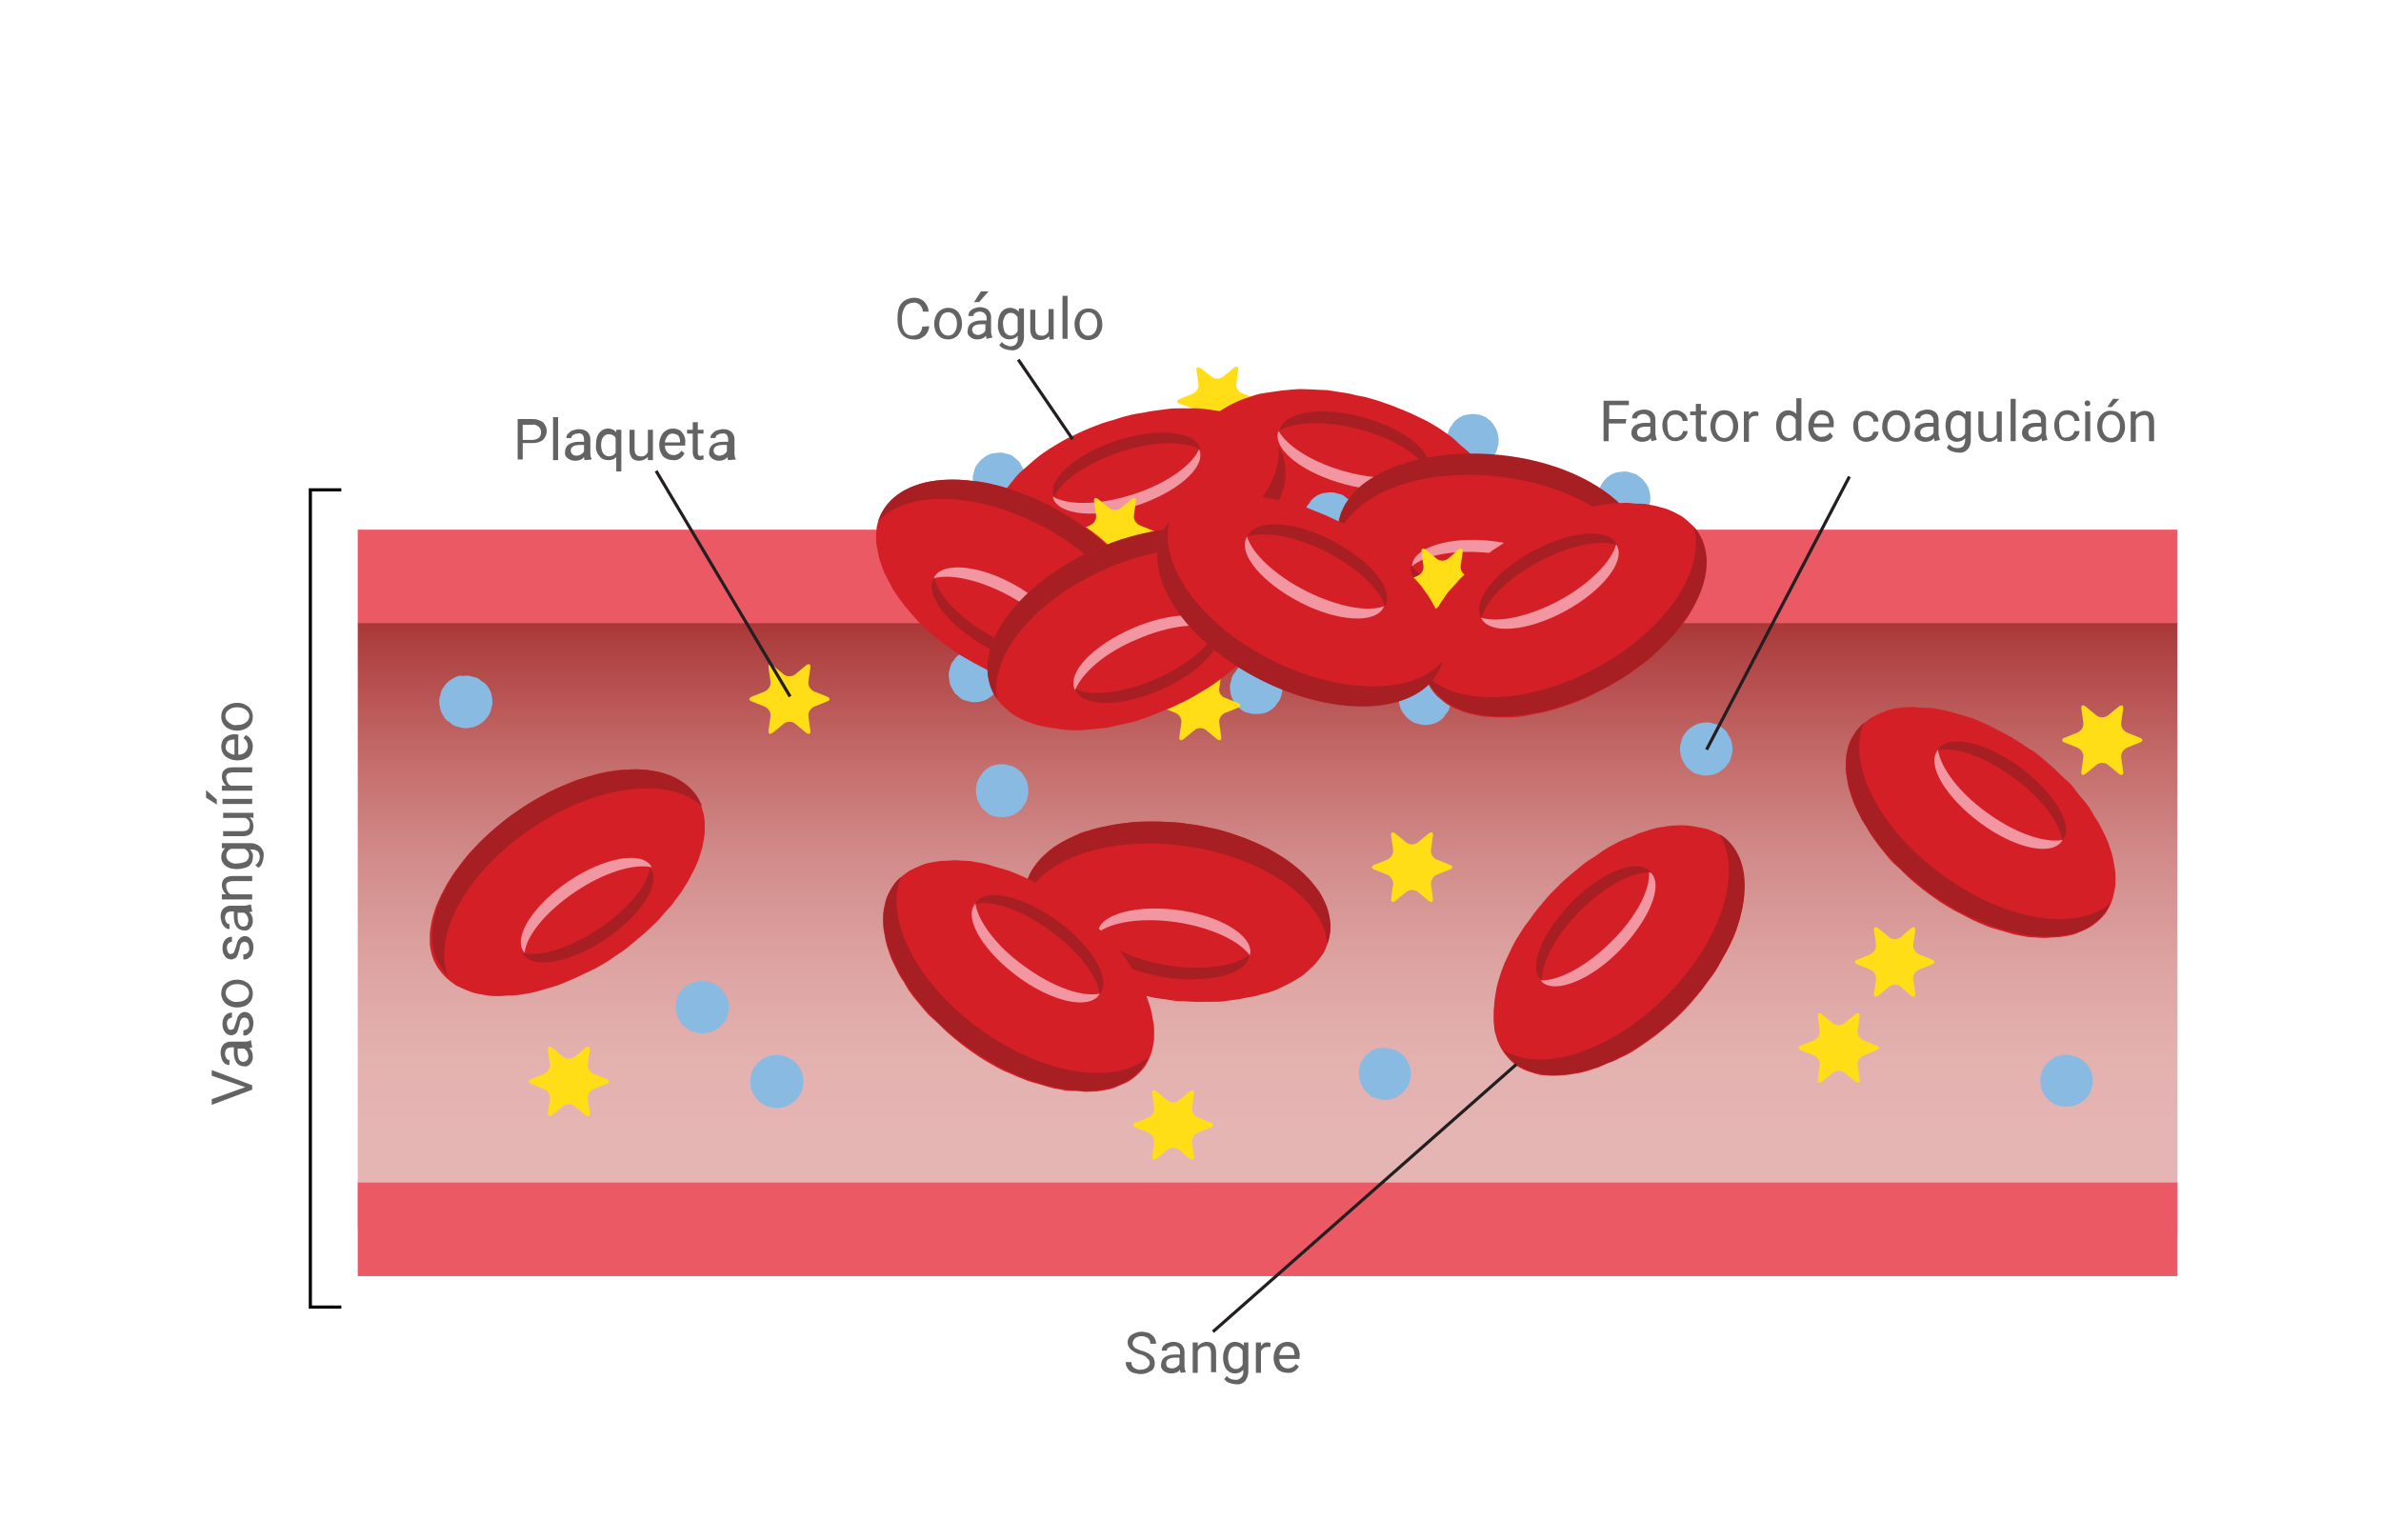<?xml version="1.0" encoding="utf-8"?>
<!-- Generator: Adobe Illustrator 25.0.0, SVG Export Plug-In . SVG Version: 6.00 Build 0)  -->
<svg version="1.1" id="Layer_1" xmlns="http://www.w3.org/2000/svg" xmlns:xlink="http://www.w3.org/1999/xlink" x="0px" y="0px"
	 viewBox="0 0 376.7 243.6" style="enable-background:new 0 0 376.7 243.6;" xml:space="preserve">
<style type="text/css">
	.st0{fill:url(#SVGID_1_);}
	.st1{fill:#EA5964;}
	.st2{fill:#FFDE17;}
	.st3{fill:#88BAE2;}
	.st4{fill:#D51F26;}
	.st5{fill:#F297A2;}
	.st6{fill:#A71F23;}
	.st7{fill:none;stroke:#231F20;stroke-width:0.5;stroke-miterlimit:10;}
	.st8{fill:none;stroke:#000000;stroke-width:0.5;stroke-miterlimit:10;}
	.st9{fill:#636363;}
</style>
<linearGradient id="SVGID_1_" gradientUnits="userSpaceOnUse" x1="-2730.175" y1="-2469.87" x2="-2730.175" y2="-2373.9" gradientTransform="matrix(-1 0 0 -1 -2529.64 -2275.36)">
	<stop  offset="0" style="stop-color:#E5B5B3"/>
	<stop  offset="0.17" style="stop-color:#E5B5B3"/>
	<stop  offset="0.3" style="stop-color:#E3B0AE"/>
	<stop  offset="0.45" style="stop-color:#DCA2A0"/>
	<stop  offset="0.62" style="stop-color:#D18A89"/>
	<stop  offset="0.79" style="stop-color:#C26968"/>
	<stop  offset="0.97" style="stop-color:#AE3F3F"/>
	<stop  offset="1" style="stop-color:#AA3636"/>
</linearGradient>
<rect x="56.6" y="98.5" class="st0" width="287.9" height="96"/>
<rect x="56.6" y="83.8" class="st1" width="287.9" height="14.8"/>
<rect x="56.6" y="187.1" class="st1" width="287.9" height="14.8"/>
<path class="st2" d="M298.9,148.3c0.5,0.4,1.3,0.4,1.8,0l1.6-1.4c0.5-0.4,0.8-0.2,0.7,0.4l-0.3,2.1c-0.1,0.7,0.3,1.3,0.9,1.6l2,0.8
	c0.6,0.2,0.6,0.6,0,0.8l-2,0.8c-0.6,0.3-1,0.9-0.9,1.6l0.3,2.1c0.1,0.6-0.2,0.8-0.7,0.4l-1.6-1.4c-0.5-0.4-1.3-0.4-1.8,0l-1.7,1.4
	c-0.5,0.4-0.8,0.2-0.7-0.4l0.3-2.1c0.1-0.7-0.3-1.3-0.9-1.6l-2-0.8c-0.6-0.2-0.6-0.6,0-0.8l2-0.8c0.6-0.3,1-0.9,0.9-1.6l-0.3-2.1
	c-0.1-0.6,0.2-0.8,0.7-0.4L298.9,148.3z"/>
<path class="st2" d="M290,161.9c0.5,0.4,1.3,0.4,1.8,0l1.7-1.4c0.5-0.4,0.8-0.2,0.7,0.4l-0.3,2.1c-0.1,0.7,0.3,1.3,0.9,1.6l2,0.8
	c0.6,0.2,0.6,0.6,0,0.8l-2,0.8c-0.6,0.3-1,0.9-0.9,1.6l0.3,2.1c0.1,0.6-0.2,0.8-0.7,0.4l-1.7-1.4c-0.5-0.4-1.3-0.4-1.8,0l-1.7,1.4
	c-0.5,0.4-0.8,0.2-0.7-0.4l0.3-2.1c0.1-0.7-0.3-1.3-0.9-1.6l-2-0.8c-0.6-0.2-0.6-0.6,0-0.8l2-0.8c0.6-0.3,1-0.9,0.9-1.6l-0.3-2.1
	c-0.1-0.6,0.2-0.8,0.7-0.4L290,161.9z"/>
<path class="st2" d="M222.5,133.3c0.5,0.4,1.3,0.4,1.8,0l1.7-1.4c0.5-0.4,0.8-0.2,0.7,0.4l-0.3,2.1c-0.1,0.7,0.3,1.3,0.9,1.6l2,0.8
	c0.6,0.2,0.6,0.6,0,0.8l-2,0.8c-0.6,0.3-1,0.9-0.9,1.6l0.3,2.1c0.1,0.6-0.2,0.8-0.7,0.4l-1.7-1.4c-0.5-0.4-1.3-0.4-1.8,0l-1.7,1.4
	c-0.5,0.4-0.8,0.2-0.7-0.4l0.3-2.1c0.1-0.7-0.3-1.3-0.9-1.6l-2-0.8c-0.6-0.2-0.6-0.6,0-0.8l2-0.8c0.6-0.3,1-0.9,0.9-1.6l-0.3-2.1
	c-0.1-0.6,0.2-0.8,0.7-0.4L222.5,133.3z"/>
<path class="st2" d="M331.7,113.2c0.5,0.4,1.3,0.4,1.8,0l1.7-1.4c0.5-0.4,0.8-0.2,0.7,0.4l-0.3,2.1c-0.1,0.7,0.3,1.3,0.9,1.6l2,0.8
	c0.6,0.2,0.6,0.6,0,0.8l-2,0.8c-0.6,0.3-1,0.9-0.9,1.6l0.3,2.1c0.1,0.6-0.2,0.8-0.7,0.4l-1.7-1.4c-0.5-0.4-1.3-0.4-1.8,0l-1.7,1.4
	c-0.5,0.4-0.8,0.2-0.7-0.4l0.3-2.1c0.1-0.7-0.3-1.3-0.9-1.6l-2-0.8c-0.6-0.2-0.6-0.6,0-0.8l2-0.8c0.6-0.3,1-0.9,0.9-1.6l-0.3-2.1
	c-0.1-0.6,0.2-0.8,0.7-0.4L331.7,113.2z"/>
<path class="st2" d="M184.7,174.1c0.5,0.4,1.3,0.4,1.8,0l1.7-1.4c0.5-0.4,0.8-0.2,0.7,0.4l-0.3,2.1c-0.1,0.7,0.3,1.3,0.9,1.6l2,0.8
	c0.6,0.2,0.6,0.6,0,0.8l-2,0.8c-0.6,0.3-1,0.9-0.9,1.6l0.3,2.1c0.1,0.6-0.2,0.8-0.7,0.4l-1.7-1.4c-0.5-0.4-1.3-0.4-1.8,0l-1.7,1.4
	c-0.5,0.4-0.8,0.2-0.7-0.4l0.3-2.1c0.1-0.7-0.3-1.3-0.9-1.6l-2-0.8c-0.6-0.2-0.6-0.6,0-0.8l2-0.8c0.6-0.3,1-0.9,0.9-1.6l-0.3-2.1
	c-0.1-0.6,0.2-0.8,0.7-0.4L184.7,174.1z"/>
<path class="st2" d="M124,106.7c0.5,0.4,1.3,0.4,1.8,0l1.7-1.4c0.5-0.4,0.8-0.2,0.7,0.4l-0.3,2.1c-0.1,0.7,0.3,1.3,0.9,1.6l2,0.8
	c0.6,0.2,0.6,0.6,0,0.8l-2,0.8c-0.6,0.3-1,0.9-0.9,1.6l0.3,2.1c0.1,0.6-0.2,0.8-0.7,0.4l-1.7-1.4c-0.5-0.4-1.3-0.4-1.8,0l-1.7,1.4
	c-0.5,0.4-0.8,0.2-0.7-0.4l0.3-2.1c0.1-0.7-0.3-1.3-0.9-1.6l-2-0.8c-0.6-0.2-0.6-0.6,0-0.8l2-0.8c0.6-0.3,1-0.9,0.9-1.6l-0.3-2.1
	c-0.1-0.6,0.2-0.8,0.7-0.4L124,106.7z"/>
<path class="st2" d="M89.1,167.2c0.5,0.4,1.3,0.4,1.8,0l1.7-1.4c0.5-0.4,0.8-0.2,0.7,0.4l-0.3,2.1c-0.1,0.7,0.3,1.3,0.9,1.6l2,0.8
	c0.6,0.2,0.6,0.6,0,0.8l-2,0.8c-0.6,0.3-1,0.9-0.9,1.6l0.3,2.1c0.1,0.6-0.2,0.8-0.7,0.4l-1.7-1.4c-0.5-0.4-1.3-0.4-1.8,0l-1.7,1.4
	c-0.5,0.4-0.8,0.2-0.7-0.4l0.3-2.1c0.1-0.7-0.3-1.3-0.9-1.6l-2-0.8c-0.6-0.2-0.6-0.6,0-0.8l2-0.8c0.6-0.3,1-0.9,0.9-1.6l-0.3-2.1
	c-0.1-0.6,0.2-0.8,0.7-0.4L89.1,167.2z"/>
<path class="st2" d="M191.7,59.6c0.5,0.4,1.3,0.4,1.8,0l1.7-1.4c0.5-0.4,0.8-0.2,0.7,0.4l-0.3,2.1c-0.1,0.7,0.3,1.3,0.9,1.5l2,0.8
	c0.6,0.2,0.6,0.6,0,0.8l-2,0.8c-0.6,0.3-1,0.9-0.9,1.6l0.3,2.1c0.1,0.6-0.2,0.8-0.7,0.4l-1.7-1.4c-0.5-0.4-1.3-0.4-1.8,0l-1.7,1.4
	c-0.5,0.4-0.8,0.2-0.7-0.4l0.3-2.1c0.1-0.7-0.3-1.3-0.9-1.6l-2-0.7c-0.6-0.2-0.6-0.6,0-0.8l2-0.8c0.6-0.3,1-0.9,0.9-1.5l-0.3-2.1
	c-0.1-0.6,0.2-0.8,0.7-0.4L191.7,59.6z"/>
<path class="st3" d="M326.9,166.9c0.3,0,0.6,0,0.8,0.1c0.3,0.1,0.5,0.1,0.8,0.2c0.5,0.2,1,0.5,1.4,0.9c0.2,0.2,0.4,0.4,0.5,0.6
	c0.2,0.2,0.3,0.5,0.4,0.7c0.1,0.3,0.2,0.5,0.2,0.8c0.1,0.3,0.1,0.6,0.1,0.8c0,0.3,0,0.6-0.1,0.8c-0.1,0.3-0.1,0.5-0.2,0.8
	c-0.1,0.3-0.2,0.5-0.4,0.7c-0.2,0.2-0.3,0.5-0.5,0.6c-0.4,0.4-0.9,0.7-1.4,0.9c-0.3,0.1-0.5,0.2-0.8,0.2c-0.3,0.1-0.6,0.1-0.8,0.1
	c-0.3,0-0.6,0-0.8-0.1c-0.3,0-0.5-0.1-0.8-0.2c-0.3-0.1-0.5-0.2-0.7-0.4c-0.2-0.2-0.5-0.3-0.6-0.5c-0.2-0.2-0.4-0.4-0.5-0.6
	c-0.2-0.2-0.3-0.5-0.4-0.7c-0.1-0.3-0.2-0.5-0.2-0.8c-0.1-0.3-0.1-0.6-0.1-0.8c0-0.3,0-0.6,0.1-0.8c0.1-0.3,0.1-0.5,0.2-0.8
	c0.1-0.3,0.2-0.5,0.4-0.7c0.2-0.2,0.3-0.5,0.5-0.6c0.2-0.2,0.4-0.4,0.6-0.5c0.2-0.2,0.5-0.3,0.7-0.4c0.3-0.1,0.5-0.2,0.8-0.2
	C326.3,166.9,326.6,166.9,326.9,166.9z"/>
<path class="st3" d="M270,114.3c0.3,0,0.6,0,0.8,0.1c0.3,0.1,0.5,0.1,0.8,0.2c0.3,0.1,0.5,0.2,0.7,0.4c0.2,0.2,0.4,0.3,0.6,0.5
	c0.2,0.2,0.4,0.4,0.5,0.7c0.1,0.2,0.3,0.5,0.4,0.7c0.1,0.3,0.2,0.5,0.2,0.8c0.1,0.3,0.1,0.6,0.1,0.8c0,0.3,0,0.6-0.1,0.8
	c-0.1,0.3-0.1,0.5-0.2,0.8c-0.1,0.3-0.2,0.5-0.4,0.7c-0.3,0.5-0.7,0.9-1.2,1.2c-0.2,0.2-0.5,0.3-0.7,0.4c-0.3,0.1-0.5,0.2-0.8,0.2
	c-0.3,0.1-0.6,0.1-0.8,0.1c-0.3,0-0.6,0-0.8-0.1c-0.3-0.1-0.5-0.1-0.8-0.2c-0.3-0.1-0.5-0.2-0.7-0.4c-0.2-0.2-0.4-0.3-0.6-0.5
	c-0.2-0.2-0.4-0.4-0.5-0.7c-0.2-0.2-0.3-0.5-0.4-0.7c-0.1-0.3-0.2-0.5-0.2-0.8c-0.1-0.3-0.1-0.6-0.1-0.8c0-0.3,0-0.6,0.1-0.8
	c0.1-0.3,0.1-0.5,0.2-0.8c0.1-0.3,0.2-0.5,0.4-0.7c0.3-0.5,0.7-0.9,1.2-1.2c0.2-0.2,0.5-0.3,0.7-0.4c0.3-0.1,0.5-0.2,0.8-0.2
	C269.4,114.3,269.7,114.3,270,114.3z"/>
<path class="st3" d="M219.1,165.8c0.3,0,0.6,0,0.8,0.1c0.3,0.1,0.5,0.1,0.8,0.2c0.3,0.1,0.5,0.2,0.7,0.4c0.2,0.2,0.5,0.3,0.6,0.5
	c0.2,0.2,0.4,0.4,0.5,0.6c0.1,0.2,0.3,0.5,0.4,0.7c0.1,0.3,0.2,0.5,0.2,0.8c0.1,0.3,0.1,0.6,0.1,0.8c0,0.3,0,0.6-0.1,0.8
	c0,0.3-0.1,0.5-0.2,0.8c-0.1,0.3-0.2,0.5-0.4,0.7c-0.2,0.2-0.3,0.4-0.5,0.6c-0.2,0.2-0.4,0.4-0.6,0.5c-0.2,0.2-0.5,0.3-0.7,0.4
	c-0.3,0.1-0.5,0.2-0.8,0.2c-0.3,0.1-0.6,0.1-0.8,0.1c-0.3,0-0.6,0-0.8-0.1c-0.3-0.1-0.5-0.1-0.8-0.2c-0.3-0.1-0.5-0.2-0.7-0.4
	c-0.2-0.2-0.4-0.3-0.6-0.5c-0.2-0.2-0.4-0.4-0.5-0.6c-0.3-0.5-0.5-1-0.6-1.6c-0.1-0.3-0.1-0.6-0.1-0.8c0-0.3,0-0.6,0.1-0.8
	c0.1-0.3,0.1-0.5,0.2-0.8c0.1-0.3,0.2-0.5,0.4-0.7c0.2-0.2,0.3-0.5,0.5-0.6c0.2-0.2,0.4-0.4,0.6-0.5c0.2-0.2,0.5-0.3,0.7-0.4
	c0.3-0.1,0.5-0.2,0.8-0.2C218.5,165.9,218.8,165.8,219.1,165.8z"/>
<path class="st3" d="M158.5,120.9c0.3,0,0.6,0,0.8,0.1c0.3,0.1,0.5,0.1,0.8,0.2c0.5,0.2,1,0.5,1.4,0.9c0.2,0.2,0.4,0.4,0.5,0.7
	c0.2,0.2,0.3,0.5,0.4,0.7c0.1,0.3,0.2,0.5,0.2,0.8c0.1,0.3,0.1,0.6,0.1,0.8c0,0.3,0,0.6-0.1,0.8c-0.1,0.3-0.1,0.5-0.2,0.8
	c-0.1,0.3-0.2,0.5-0.4,0.7c-0.2,0.2-0.3,0.5-0.5,0.7c-0.4,0.4-0.9,0.7-1.4,0.9c-0.3,0.1-0.5,0.2-0.8,0.2c-0.3,0.1-0.6,0.1-0.8,0.1
	c-0.3,0-0.6,0-0.8-0.1c-0.3,0-0.5-0.1-0.8-0.2c-0.3-0.1-0.5-0.2-0.7-0.4c-0.2-0.2-0.4-0.3-0.6-0.5c-0.2-0.2-0.4-0.4-0.5-0.7
	c-0.2-0.2-0.3-0.5-0.4-0.7c-0.1-0.3-0.2-0.5-0.2-0.8c-0.1-0.3-0.1-0.6-0.1-0.8c0-0.3,0-0.6,0.1-0.8c0-0.3,0.1-0.5,0.2-0.8
	c0.1-0.3,0.2-0.5,0.4-0.7c0.2-0.2,0.3-0.5,0.5-0.7c0.2-0.2,0.4-0.4,0.6-0.5c0.2-0.2,0.5-0.3,0.7-0.4c0.3-0.1,0.5-0.2,0.8-0.2
	C158,120.9,158.3,120.9,158.5,120.9z"/>
<path class="st3" d="M122.9,166.9c0.3,0,0.6,0,0.8,0.1c0.3,0.1,0.5,0.1,0.8,0.2c0.3,0.1,0.5,0.2,0.7,0.4c0.5,0.3,0.9,0.7,1.2,1.2
	c0.2,0.2,0.3,0.5,0.4,0.7c0.1,0.3,0.2,0.5,0.2,0.8c0.1,0.3,0.1,0.6,0.1,0.8c0,0.3,0,0.6-0.1,0.8c0,0.3-0.1,0.5-0.2,0.8
	c-0.1,0.3-0.2,0.5-0.4,0.7c-0.3,0.5-0.7,0.9-1.2,1.2c-0.2,0.2-0.5,0.3-0.7,0.4c-0.3,0.1-0.5,0.2-0.8,0.2c-0.3,0.1-0.6,0.1-0.8,0.1
	c-0.3,0-0.6,0-0.8-0.1c-0.3,0-0.5-0.1-0.8-0.2c-0.3-0.1-0.5-0.2-0.7-0.4c-0.5-0.3-0.9-0.7-1.2-1.2c-0.2-0.2-0.3-0.5-0.4-0.7
	c-0.1-0.3-0.2-0.5-0.2-0.8c-0.1-0.3-0.1-0.6-0.1-0.8c0-0.3,0-0.6,0.1-0.8c0.1-0.3,0.1-0.5,0.2-0.8c0.1-0.3,0.2-0.5,0.4-0.7
	c0.3-0.5,0.7-0.9,1.2-1.2c0.2-0.2,0.5-0.3,0.7-0.4c0.3-0.1,0.5-0.2,0.8-0.2C122.4,166.9,122.6,166.9,122.9,166.9z"/>
<path class="st3" d="M111.1,155.2c0.3,0,0.6,0,0.8,0.1c0.3,0.1,0.5,0.1,0.8,0.2c0.3,0.1,0.5,0.2,0.7,0.4c0.5,0.3,0.9,0.7,1.2,1.2
	c0.2,0.2,0.3,0.5,0.4,0.7c0.1,0.3,0.2,0.5,0.2,0.8c0.1,0.3,0.1,0.6,0.1,0.8c0,0.3,0,0.6-0.1,0.8c-0.1,0.3-0.1,0.5-0.2,0.8
	c-0.1,0.3-0.2,0.5-0.4,0.7c-0.2,0.2-0.3,0.4-0.5,0.6c-0.2,0.2-0.4,0.4-0.7,0.5c-0.2,0.2-0.5,0.3-0.7,0.4c-0.3,0.1-0.5,0.2-0.8,0.2
	c-0.3,0.1-0.6,0.1-0.8,0.1c-0.3,0-0.6,0-0.8-0.1c-0.3-0.1-0.5-0.1-0.8-0.2c-0.3-0.1-0.5-0.2-0.7-0.4c-0.5-0.3-0.9-0.7-1.2-1.2
	c-0.2-0.2-0.3-0.5-0.4-0.7c-0.1-0.3-0.2-0.5-0.2-0.8c-0.1-0.3-0.1-0.6-0.1-0.8c0-0.3,0-0.6,0.1-0.8c0.1-0.3,0.1-0.5,0.2-0.8
	c0.1-0.3,0.2-0.5,0.4-0.7c0.2-0.2,0.3-0.4,0.5-0.6c0.2-0.2,0.4-0.4,0.7-0.5c0.2-0.2,0.5-0.3,0.7-0.4c0.3-0.1,0.5-0.2,0.8-0.2
	C110.5,155.3,110.8,155.2,111.1,155.2z"/>
<path class="st3" d="M73.7,106.9c0.3,0,0.6,0,0.8,0.1c0.3,0.1,0.5,0.1,0.8,0.2c0.3,0.1,0.5,0.2,0.7,0.4c0.2,0.2,0.4,0.3,0.7,0.5
	c0.2,0.2,0.4,0.4,0.5,0.6c0.2,0.2,0.3,0.5,0.4,0.7c0.1,0.3,0.2,0.5,0.2,0.8c0.1,0.3,0.1,0.6,0.1,0.8c0,0.3,0,0.6-0.1,0.8
	c-0.1,0.3-0.1,0.5-0.2,0.8c-0.1,0.3-0.2,0.5-0.4,0.7c-0.3,0.5-0.7,0.9-1.2,1.2c-0.2,0.2-0.5,0.3-0.7,0.4c-0.3,0.1-0.5,0.2-0.8,0.2
	c-0.3,0.1-0.6,0.1-0.8,0.1c-0.3,0-0.6,0-0.8-0.1c-0.3-0.1-0.5-0.1-0.8-0.2c-0.3-0.1-0.5-0.2-0.7-0.4c-0.2-0.2-0.4-0.3-0.7-0.5
	c-0.2-0.2-0.4-0.4-0.5-0.7c-0.2-0.2-0.3-0.5-0.4-0.7c-0.1-0.3-0.2-0.5-0.2-0.8c-0.1-0.3-0.1-0.6-0.1-0.8c0-0.3,0-0.6,0.1-0.8
	c0.1-0.3,0.1-0.5,0.2-0.8c0.1-0.3,0.2-0.5,0.4-0.7c0.3-0.5,0.7-0.9,1.2-1.2c0.2-0.1,0.5-0.3,0.7-0.4c0.3-0.1,0.5-0.2,0.8-0.2
	C73.2,107,73.5,106.9,73.7,106.9z"/>
<path class="st3" d="M225.4,106.3c0.3,0,0.6,0,0.8,0.1c0.3,0.1,0.5,0.1,0.8,0.2c0.3,0.1,0.5,0.2,0.7,0.4c0.5,0.3,0.9,0.7,1.2,1.2
	c0.1,0.2,0.3,0.5,0.4,0.7c0.1,0.3,0.2,0.5,0.2,0.8c0.1,0.3,0.1,0.6,0.1,0.8c0,0.3,0,0.6-0.1,0.8c-0.1,0.3-0.1,0.5-0.2,0.8
	c-0.1,0.3-0.2,0.5-0.4,0.7c-0.2,0.2-0.3,0.4-0.5,0.7c-0.2,0.2-0.4,0.4-0.6,0.5c-0.2,0.2-0.5,0.3-0.7,0.4c-0.3,0.1-0.5,0.2-0.8,0.2
	c-0.3,0.1-0.6,0.1-0.8,0.1c-0.3,0-0.6,0-0.8-0.1c-0.3-0.1-0.5-0.1-0.8-0.2c-0.3-0.1-0.5-0.2-0.7-0.4c-0.5-0.3-0.9-0.7-1.2-1.2
	c-0.2-0.2-0.3-0.5-0.4-0.7c-0.1-0.3-0.2-0.5-0.2-0.8c-0.1-0.3-0.1-0.6-0.1-0.8c0-0.3,0-0.6,0.1-0.8c0.1-0.3,0.1-0.5,0.2-0.8
	c0.1-0.3,0.2-0.5,0.4-0.7c0.2-0.2,0.3-0.4,0.5-0.7c0.2-0.2,0.4-0.4,0.6-0.5c0.2-0.2,0.5-0.3,0.7-0.4c0.3-0.1,0.5-0.2,0.8-0.2
	C224.9,106.4,225.1,106.3,225.4,106.3z"/>
<path class="st3" d="M154.3,102.7c0.3,0,0.6,0,0.8,0.1c0.3,0.1,0.5,0.1,0.8,0.2c0.3,0.1,0.5,0.2,0.7,0.4c0.2,0.2,0.4,0.3,0.6,0.5
	c0.2,0.2,0.4,0.4,0.5,0.7c0.2,0.2,0.3,0.5,0.4,0.7c0.1,0.3,0.2,0.5,0.2,0.8c0.1,0.3,0.1,0.6,0.1,0.8c0,0.3,0,0.6-0.1,0.8
	c-0.1,0.3-0.1,0.5-0.2,0.8c-0.1,0.3-0.2,0.5-0.4,0.7c-0.3,0.5-0.7,0.9-1.2,1.2c-0.2,0.2-0.5,0.3-0.7,0.4c-0.3,0.1-0.5,0.2-0.8,0.2
	c-0.3,0.1-0.6,0.1-0.8,0.1c-0.3,0-0.6,0-0.8-0.1c-0.3-0.1-0.5-0.1-0.8-0.2c-0.3-0.1-0.5-0.2-0.7-0.4c-0.2-0.2-0.4-0.3-0.6-0.5
	c-0.2-0.2-0.4-0.4-0.5-0.7c-0.2-0.2-0.3-0.5-0.4-0.7c-0.1-0.3-0.2-0.5-0.2-0.8c0-0.3-0.1-0.5-0.1-0.8c0-0.3,0-0.6,0.1-0.8
	c0.1-0.3,0.1-0.5,0.2-0.8c0.1-0.3,0.2-0.5,0.4-0.7c0.3-0.5,0.7-0.9,1.2-1.2c0.2-0.2,0.5-0.3,0.7-0.4c0.3-0.1,0.5-0.2,0.8-0.2
	C153.7,102.7,154,102.7,154.3,102.7z"/>
<path class="st3" d="M198.8,104.6c0.3,0,0.6,0,0.8,0.1c0.3,0.1,0.5,0.1,0.8,0.2c0.3,0.1,0.5,0.2,0.7,0.4c0.2,0.2,0.5,0.3,0.6,0.5
	c0.2,0.2,0.4,0.4,0.5,0.7c0.2,0.2,0.3,0.5,0.4,0.7c0.1,0.3,0.2,0.5,0.2,0.8c0.1,0.3,0.1,0.6,0.1,0.8c0,0.3,0,0.6-0.1,0.8
	c0,0.3-0.1,0.5-0.2,0.8c-0.1,0.3-0.2,0.5-0.4,0.7c-0.2,0.2-0.3,0.5-0.5,0.7c-0.2,0.2-0.4,0.4-0.6,0.5c-0.2,0.2-0.5,0.3-0.7,0.4
	c-0.3,0.1-0.5,0.2-0.8,0.2c-0.6,0.1-1.1,0.1-1.7,0c-0.3-0.1-0.5-0.1-0.8-0.2c-0.3-0.1-0.5-0.2-0.7-0.4c-0.2-0.2-0.4-0.3-0.6-0.5
	c-0.2-0.2-0.4-0.4-0.5-0.7c-0.2-0.2-0.3-0.5-0.4-0.7c-0.1-0.3-0.2-0.5-0.2-0.8c-0.1-0.3-0.1-0.6-0.1-0.8c0-0.3,0-0.6,0.1-0.8
	c0.1-0.3,0.1-0.5,0.2-0.8c0.1-0.3,0.2-0.5,0.4-0.7c0.2-0.2,0.3-0.5,0.5-0.7c0.2-0.2,0.4-0.4,0.6-0.5c0.2-0.2,0.5-0.3,0.7-0.4
	c0.3-0.1,0.5-0.2,0.8-0.2C198.3,104.7,198.6,104.6,198.8,104.6z"/>
<path class="st3" d="M233,65.5c0.3,0,0.6,0,0.8,0.1c0.3,0,0.5,0.1,0.8,0.2c0.3,0.1,0.5,0.2,0.7,0.4c0.2,0.2,0.5,0.3,0.6,0.5
	c0.2,0.2,0.4,0.4,0.5,0.7c0.2,0.2,0.3,0.5,0.4,0.7c0.1,0.3,0.2,0.5,0.2,0.8c0.1,0.3,0.1,0.6,0.1,0.8c0,0.3,0,0.6-0.1,0.8
	c-0.1,0.3-0.1,0.5-0.2,0.8c-0.2,0.5-0.5,1-0.9,1.4c-0.2,0.2-0.4,0.4-0.6,0.5c-0.2,0.2-0.5,0.3-0.7,0.4c-0.3,0.1-0.5,0.2-0.8,0.2
	c-0.3,0.1-0.6,0.1-0.8,0.1c-0.3,0-0.6,0-0.8-0.1c-0.3-0.1-0.5-0.1-0.8-0.2c-0.3-0.1-0.5-0.2-0.7-0.4c-0.2-0.2-0.5-0.3-0.6-0.5
	c-0.4-0.4-0.7-0.9-0.9-1.4c-0.1-0.3-0.2-0.5-0.2-0.8c-0.1-0.3-0.1-0.6-0.1-0.8c0-0.3,0-0.6,0.1-0.8c0-0.3,0.1-0.5,0.2-0.8
	c0.1-0.3,0.2-0.5,0.4-0.7c0.2-0.2,0.3-0.5,0.5-0.7c0.2-0.2,0.4-0.4,0.6-0.5c0.2-0.2,0.5-0.3,0.7-0.4c0.3-0.1,0.5-0.2,0.8-0.2
	C232.4,65.6,232.7,65.5,233,65.5z"/>
<path class="st3" d="M256.9,74.6c0.3,0,0.6,0,0.8,0.1c0.3,0.1,0.5,0.1,0.8,0.2c0.3,0.1,0.5,0.2,0.7,0.4c0.5,0.3,0.9,0.7,1.2,1.2
	c0.2,0.2,0.3,0.5,0.4,0.7c0.1,0.3,0.2,0.5,0.2,0.8c0.1,0.3,0.1,0.6,0.1,0.8c0,0.3,0,0.6-0.1,0.8c-0.1,0.3-0.1,0.5-0.2,0.8
	c-0.1,0.3-0.2,0.5-0.4,0.7c-0.2,0.2-0.3,0.4-0.5,0.6c-0.4,0.4-0.9,0.7-1.4,0.9c-0.3,0.1-0.5,0.2-0.8,0.2c-0.3,0.1-0.6,0.1-0.8,0.1
	c-0.3,0-0.6,0-0.8-0.1c-0.3-0.1-0.5-0.1-0.8-0.2c-0.3-0.1-0.5-0.2-0.7-0.4c-0.2-0.2-0.4-0.3-0.6-0.5c-0.2-0.2-0.4-0.4-0.5-0.6
	c-0.1-0.2-0.3-0.5-0.4-0.7c-0.1-0.3-0.2-0.5-0.2-0.8c-0.1-0.3-0.1-0.6-0.1-0.8c0-0.3,0-0.6,0.1-0.8c0.1-0.3,0.1-0.5,0.2-0.8
	c0.2-0.5,0.5-1,0.9-1.4c0.2-0.2,0.4-0.4,0.6-0.5c0.2-0.2,0.5-0.3,0.7-0.4c0.3-0.1,0.5-0.2,0.8-0.2C256.3,74.7,256.6,74.6,256.9,74.6
	z"/>
<path class="st3" d="M158.1,71.6c0.3,0,0.6,0,0.8,0.1c0.3,0.1,0.5,0.1,0.8,0.2c0.3,0.1,0.5,0.2,0.7,0.4c0.2,0.2,0.4,0.3,0.6,0.5
	c0.2,0.2,0.4,0.4,0.5,0.7c0.1,0.2,0.3,0.5,0.4,0.7c0.1,0.3,0.2,0.5,0.2,0.8c0.1,0.3,0.1,0.6,0.1,0.8c0,0.3,0,0.6-0.1,0.8
	c-0.1,0.3-0.1,0.5-0.2,0.8c-0.1,0.3-0.2,0.5-0.4,0.7c-0.3,0.5-0.7,0.9-1.2,1.2c-0.2,0.2-0.5,0.3-0.7,0.4c-0.3,0.1-0.5,0.2-0.8,0.2
	c-0.3,0.1-0.6,0.1-0.8,0.1c-0.3,0-0.6,0-0.8-0.1c-0.3-0.1-0.5-0.1-0.8-0.2c-0.3-0.1-0.5-0.2-0.7-0.4c-0.2-0.2-0.4-0.3-0.6-0.5
	c-0.2-0.2-0.4-0.4-0.5-0.7c-0.2-0.2-0.3-0.5-0.4-0.7c-0.1-0.3-0.2-0.5-0.2-0.8c-0.1-0.3-0.1-0.6-0.1-0.8c0-0.3,0-0.6,0.1-0.8
	c0.1-0.3,0.1-0.5,0.2-0.8c0.1-0.3,0.2-0.5,0.4-0.7c0.3-0.5,0.7-0.9,1.2-1.2c0.2-0.2,0.5-0.3,0.7-0.4c0.3-0.1,0.5-0.2,0.8-0.2
	C157.6,71.7,157.9,71.6,158.1,71.6z"/>
<path class="st4" d="M189.2,70.1c0.1-0.4,0.3-0.9,0.5-1.3c0.2-0.4,0.4-0.8,0.7-1.2c0.3-0.4,0.6-0.8,0.9-1.1c0.3-0.4,0.7-0.7,1.1-1
	c0.4-0.3,0.9-0.7,1.3-0.9c0.5-0.3,1-0.6,1.5-0.8c0.5-0.3,1.1-0.5,1.6-0.7c0.6-0.2,1.2-0.4,1.8-0.6s1.3-0.3,2-0.4s1.4-0.2,2.1-0.3
	s1.4-0.1,2.2-0.2s1.5,0,2.2,0s1.5,0.1,2.3,0.1s1.6,0.2,2.3,0.3s1.6,0.2,2.3,0.4s1.6,0.3,2.3,0.5s1.5,0.4,2.3,0.7s1.5,0.5,2.2,0.8
	s1.5,0.6,2.2,0.9s1.4,0.7,2.1,1s1.3,0.7,2,1.1s1.2,0.8,1.8,1.2s1.1,0.8,1.6,1.3s1,0.9,1.5,1.3s0.9,0.9,1.3,1.4s0.8,1,1.1,1.4
	s0.6,1,0.9,1.4c0.3,0.5,0.5,1,0.7,1.5c0.2,0.5,0.3,1,0.4,1.4c0.1,0.5,0.2,0.9,0.2,1.4c0,0.5,0,0.9,0,1.4c-0.1,0.9-0.3,1.8-0.7,2.6
	c-0.2,0.4-0.4,0.8-0.7,1.2c-0.3,0.4-0.6,0.8-0.9,1.1c-0.3,0.4-0.7,0.7-1.1,1c-0.4,0.3-0.9,0.6-1.3,0.9c-0.5,0.3-1,0.6-1.5,0.8
	c-0.5,0.3-1.1,0.5-1.7,0.7c-0.6,0.2-1.2,0.4-1.8,0.6s-1.3,0.3-1.9,0.4s-1.4,0.2-2.1,0.3s-1.4,0.1-2.2,0.2s-1.5,0-2.2,0
	s-1.5-0.1-2.3-0.1s-1.6-0.2-2.3-0.3s-1.6-0.2-2.3-0.4s-1.6-0.3-2.3-0.5s-1.5-0.4-2.3-0.7s-1.5-0.5-2.2-0.8s-1.5-0.6-2.2-0.9
	s-1.4-0.7-2.1-1s-1.3-0.7-2-1.1s-1.2-0.8-1.8-1.2s-1.1-0.8-1.6-1.3s-1-0.9-1.5-1.3s-0.9-0.9-1.3-1.4s-0.8-1-1.1-1.4s-0.6-1-0.9-1.4
	c-0.3-0.5-0.5-1-0.7-1.4c-0.2-0.5-0.3-1-0.4-1.4c-0.1-0.5-0.2-0.9-0.2-1.4c0-0.5,0-0.9,0-1.4C189.1,71,189.1,70.5,189.2,70.1z"/>
<path class="st5" d="M213.2,74.7c-5.3-1.4-9.5-4-10.9-6.5c0,0.1-0.1,0.1-0.1,0.2c-0.7,2.8,3.9,6.4,10.5,8.2s12.4,0.8,13.1-1.9v-0.2
	C223.5,75.8,218.6,76.1,213.2,74.7z"/>
<path class="st6" d="M215,67.9c5.3,1.4,9.5,4,10.9,6.5c0-0.1,0.1-0.2,0.1-0.2c0.7-2.8-3.9-6.4-10.4-8.2s-12.4-0.8-13.1,1.9
	c0,0.1,0,0.1,0,0.2C204.7,66.7,209.7,66.5,215,67.9z"/>
<path class="st6" d="M210.1,86.4c-12-3.2-20.6-10.9-20.3-18c-0.3,0.5-0.5,1.1-0.6,1.6c-2,7.5,7,16.3,20,19.7s25.1,0.2,27.1-7.2
	c0.1-0.6,0.2-1.2,0.3-1.7C233.4,87.1,222.1,89.6,210.1,86.4L210.1,86.4z"/>
<path class="st3" d="M210.5,77.9c0.3,0,0.6,0,0.8,0.1c0.3,0.1,0.5,0.1,0.8,0.2c0.3,0.1,0.5,0.2,0.7,0.4c0.2,0.2,0.5,0.3,0.6,0.5
	c0.2,0.2,0.4,0.4,0.5,0.7c0.2,0.2,0.3,0.5,0.4,0.7c0.1,0.3,0.2,0.5,0.2,0.8c0.1,0.3,0.1,0.6,0.1,0.8c0,0.3,0,0.6-0.1,0.8
	c0,0.3-0.1,0.5-0.2,0.8c-0.1,0.3-0.2,0.5-0.4,0.7c-0.2,0.2-0.3,0.5-0.5,0.7c-0.2,0.2-0.4,0.4-0.6,0.5c-0.2,0.2-0.5,0.3-0.7,0.4
	c-0.3,0.1-0.5,0.2-0.8,0.2c-0.6,0.1-1.1,0.1-1.7,0c-0.3-0.1-0.5-0.1-0.8-0.2c-0.3-0.1-0.5-0.2-0.7-0.4c-0.2-0.2-0.4-0.3-0.6-0.5
	c-0.2-0.2-0.4-0.4-0.5-0.7c-0.2-0.2-0.3-0.5-0.4-0.7c-0.1-0.3-0.2-0.5-0.2-0.8c-0.1-0.3-0.1-0.6-0.1-0.8c0-0.3,0-0.6,0.1-0.8
	c0.1-0.3,0.1-0.5,0.2-0.8c0.1-0.3,0.2-0.5,0.4-0.7c0.2-0.2,0.3-0.5,0.5-0.7c0.2-0.2,0.4-0.4,0.6-0.5c0.2-0.2,0.5-0.3,0.7-0.4
	c0.3-0.1,0.5-0.2,0.8-0.2C210,77.9,210.2,77.9,210.5,77.9z"/>
<path class="st4" d="M175.6,66.6c0.8-0.2,1.5-0.5,2.3-0.7s1.5-0.4,2.3-0.5s1.5-0.3,2.3-0.4s1.5-0.2,2.3-0.3s1.5-0.1,2.2-0.1
	s1.4,0,2.2,0s1.4,0.1,2.1,0.2s1.3,0.2,2,0.3s1.3,0.3,1.9,0.5s1.1,0.4,1.7,0.6c0.5,0.2,1,0.5,1.5,0.7c0.5,0.3,0.9,0.5,1.4,0.9
	c0.4,0.3,0.8,0.6,1.2,1c0.4,0.3,0.7,0.7,1,1.1c0.3,0.4,0.5,0.8,0.8,1.2c0.2,0.4,0.4,0.8,0.5,1.3c0.1,0.4,0.2,0.9,0.3,1.3
	c0.1,0.5,0.1,0.9,0.1,1.4c0,0.5-0.1,1-0.1,1.4c-0.1,0.5-0.2,1-0.4,1.5c-0.2,0.5-0.4,1-0.6,1.5c-0.2,0.5-0.5,1-0.8,1.5
	c-0.3,0.5-0.6,1-1,1.5c-0.4,0.5-0.8,1-1.2,1.5s-0.9,1-1.4,1.4s-1,0.9-1.6,1.4s-1.1,0.9-1.7,1.3s-1.2,0.8-1.9,1.2s-1.3,0.8-2,1.1
	s-1.4,0.7-2.1,1s-1.4,0.6-2.2,0.9s-1.5,0.6-2.2,0.8s-1.5,0.5-2.3,0.7s-1.6,0.4-2.3,0.5s-1.5,0.3-2.3,0.4s-1.5,0.2-2.3,0.2
	s-1.5,0.1-2.2,0.1s-1.5,0-2.2,0s-1.4-0.1-2.1-0.2s-1.3-0.2-2-0.3s-1.2-0.3-1.8-0.5c-0.6-0.2-1.1-0.4-1.7-0.6c-0.5-0.2-1-0.5-1.5-0.7
	c-0.5-0.3-0.9-0.6-1.4-0.9c-0.4-0.3-0.8-0.6-1.2-1c-0.4-0.3-0.7-0.7-1-1.1c-0.3-0.4-0.5-0.8-0.8-1.2c-0.2-0.4-0.4-0.8-0.5-1.3
	c-0.1-0.4-0.2-0.9-0.3-1.3c-0.1-0.5-0.1-0.9-0.1-1.4c0-0.5,0.1-1,0.1-1.4c0.1-0.5,0.2-1,0.4-1.5c0.2-0.5,0.4-1,0.6-1.5
	c0.2-0.5,0.5-1,0.8-1.5s0.6-1,1-1.5s0.8-1,1.2-1.5s0.9-1,1.4-1.4s1-0.9,1.6-1.4s1.1-0.9,1.7-1.3s1.2-0.8,1.9-1.2s1.3-0.8,2-1.1
	s1.4-0.7,2.1-1s1.4-0.6,2.2-0.9S174.8,66.8,175.6,66.6z"/>
<path class="st5" d="M179.3,78.2c-5.2,1.7-10.2,1.8-12.7,0.4c0,0.1,0,0.1,0,0.2c0.9,2.7,6.8,3.3,13.2,1.2s10.9-6,10-8.7
	c0-0.1-0.1-0.1-0.1-0.2C188.6,73.6,184.6,76.5,179.3,78.2L179.3,78.2z"/>
<path class="st6" d="M177.2,71.5c5.2-1.7,10.2-1.8,12.7-0.4c0-0.1,0-0.1,0-0.2c-0.9-2.7-6.8-3.3-13.2-1.2s-10.9,6-10,8.7
	c0,0.1,0.1,0.1,0.1,0.2C167.9,76.1,171.9,73.3,177.2,71.5L177.2,71.5z"/>
<path class="st6" d="M183.1,89.7c-11.8,3.8-23.2,2-26.8-4.1c0.1,0.6,0.2,1.2,0.3,1.7c2.4,7.3,14.7,9.9,27.5,5.7s21.3-13.5,18.9-20.8
	c-0.2-0.6-0.4-1.1-0.7-1.6C203,77.7,194.9,85.9,183.1,89.7L183.1,89.7z"/>
<path class="st4" d="M211.7,83.1c0.1-0.5,0.2-0.9,0.3-1.3c0.1-0.5,0.3-0.9,0.5-1.3c0.2-0.4,0.4-0.9,0.7-1.2c0.3-0.4,0.6-0.8,0.9-1.2
	c0.4-0.4,0.7-0.8,1.1-1.1c0.4-0.4,0.9-0.7,1.4-1c0.5-0.3,1-0.7,1.5-0.9c0.5-0.3,1.1-0.6,1.7-0.8s1.2-0.5,1.9-0.7s1.3-0.4,2-0.6
	s1.4-0.3,2.1-0.5s1.5-0.2,2.2-0.3s1.5-0.2,2.3-0.2s1.6-0.1,2.3-0.1s1.6,0,2.4,0.1s1.6,0.1,2.4,0.2s1.6,0.2,2.4,0.3s1.6,0.3,2.3,0.5
	s1.5,0.4,2.3,0.6s1.5,0.4,2.2,0.7s1.4,0.5,2.1,0.8s1.3,0.6,2,0.9s1.2,0.7,1.8,1s1.1,0.7,1.7,1.1s1,0.8,1.5,1.2
	c0.5,0.4,0.9,0.8,1.3,1.2c0.4,0.4,0.8,0.8,1.1,1.3c0.3,0.4,0.6,0.9,0.9,1.3c0.3,0.4,0.5,0.9,0.7,1.4c0.2,0.5,0.3,0.9,0.4,1.4
	c0.1,0.5,0.2,0.9,0.2,1.4c0.1,0.9,0,1.8-0.3,2.7c-0.1,0.4-0.3,0.9-0.5,1.3c-0.2,0.4-0.5,0.9-0.7,1.2c-0.3,0.4-0.6,0.8-1,1.2
	c-0.4,0.4-0.7,0.8-1.1,1.1c-0.4,0.4-0.9,0.7-1.4,1c-0.5,0.3-1,0.7-1.5,0.9c-0.5,0.3-1.1,0.6-1.7,0.8s-1.2,0.5-1.9,0.7
	s-1.3,0.4-2,0.6s-1.4,0.3-2.1,0.5s-1.5,0.2-2.2,0.3s-1.5,0.2-2.3,0.2s-1.6,0.1-2.3,0.1s-1.6,0-2.4-0.1s-1.6-0.1-2.4-0.2
	s-1.6-0.2-2.4-0.3s-1.6-0.3-2.3-0.5s-1.5-0.4-2.3-0.6s-1.5-0.4-2.2-0.7s-1.4-0.5-2.1-0.8s-1.3-0.6-2-0.9s-1.2-0.7-1.8-1
	s-1.1-0.7-1.7-1.1s-1-0.8-1.5-1.2s-0.9-0.8-1.3-1.3c-0.4-0.4-0.8-0.8-1.1-1.3c-0.3-0.4-0.6-0.9-0.9-1.3c-0.3-0.4-0.5-0.9-0.7-1.4
	c-0.2-0.5-0.3-0.9-0.4-1.4c-0.1-0.5-0.2-0.9-0.2-1.4C211.7,84,211.7,83.5,211.7,83.1z"/>
<path class="st5" d="M235.8,87.5c5.5,0.6,10,2.6,11.7,4.9c0-0.1,0-0.1,0.1-0.2c0.3-2.9-4.8-5.8-11.5-6.6s-12.4,1-12.7,3.8v0.2
	C225.4,87.8,230.2,86.9,235.8,87.5z"/>
<path class="st6" d="M235,94.4c-5.5-0.6-10-2.6-11.7-4.9c0,0.1,0,0.1-0.1,0.2c-0.3,2.9,4.8,5.8,11.6,6.6s12.4-1,12.7-3.8v-0.2
	C245.3,94.1,240.4,95,235,94.4z"/>
<path class="st6" d="M237.1,75.4c12.4,1.4,21.9,7.8,22.7,14.8c0.2-0.6,0.3-1.1,0.4-1.7c0.8-7.6-9.3-15.1-22.7-16.5
	s-24.9,3.4-25.8,11.1c-0.1,0.6-0.1,1.2,0,1.8C214,78.1,224.8,74,237.1,75.4z"/>
<path class="st2" d="M227.3,88.4c0.5,0.4,1.3,0.4,1.8,0l1.6-1.4c0.5-0.4,0.8-0.2,0.7,0.4l-0.3,2.1c-0.1,0.7,0.3,1.3,0.9,1.6l2,0.8
	c0.6,0.2,0.6,0.6,0,0.8l-2,0.8c-0.6,0.3-1,0.9-0.9,1.6l0.3,2.1c0.1,0.6-0.2,0.8-0.7,0.4l-1.6-1.4c-0.5-0.4-1.3-0.4-1.8,0l-1.7,1.4
	c-0.5,0.4-0.8,0.2-0.7-0.4l0.3-2.1c0.1-0.7-0.3-1.3-0.9-1.6l-2-0.8c-0.6-0.2-0.6-0.6,0-0.8l2-0.8c0.6-0.3,1-0.9,0.9-1.6l-0.3-2.1
	c-0.1-0.6,0.2-0.8,0.7-0.4L227.3,88.4z"/>
<path class="st2" d="M175.5,80.4c0.5,0.4,1.3,0.4,1.8,0l1.7-1.4c0.5-0.4,0.8-0.2,0.7,0.4l-0.3,2.1c-0.1,0.7,0.3,1.3,0.9,1.6l2,0.8
	c0.6,0.2,0.6,0.6,0,0.8l-2,0.8c-0.6,0.3-1,0.9-0.9,1.6l0.3,2.1c0.1,0.6-0.2,0.8-0.7,0.4l-1.7-1.3c-0.5-0.4-1.3-0.4-1.8,0l-1.7,1.3
	c-0.5,0.4-0.8,0.2-0.7-0.4l0.3-2.1c0.1-0.7-0.3-1.3-0.9-1.6l-2-0.8c-0.6-0.2-0.6-0.6,0-0.8l2-0.8c0.6-0.3,1-0.9,0.9-1.6l-0.3-2.1
	c-0.1-0.6,0.2-0.8,0.7-0.4L175.5,80.4z"/>
<path class="st2" d="M189,107.7c0.5,0.4,1.3,0.4,1.8,0l1.7-1.3c0.5-0.4,0.8-0.2,0.7,0.4l-0.3,2.1c-0.1,0.7,0.3,1.3,0.9,1.5l2,0.8
	c0.6,0.2,0.6,0.6,0,0.8l-2,0.8c-0.6,0.3-1,0.9-0.9,1.6l0.3,2.1c0.1,0.6-0.2,0.8-0.7,0.4l-1.7-1.4c-0.5-0.4-1.3-0.4-1.8,0l-1.7,1.4
	c-0.5,0.4-0.8,0.2-0.7-0.4l0.3-2.1c0.1-0.7-0.3-1.3-0.9-1.6l-2-0.8c-0.6-0.2-0.6-0.6,0-0.8l2-0.8c0.6-0.3,1-0.9,0.9-1.5l-0.3-2.1
	c-0.1-0.6,0.2-0.8,0.7-0.4L189,107.7z"/>
<path class="st4" d="M240.9,84.3c0.7-0.4,1.4-0.7,2.1-1.1c0.7-0.3,1.4-0.7,2.2-1s1.5-0.6,2.2-0.8s1.5-0.5,2.2-0.7s1.5-0.4,2.2-0.5
	s1.4-0.3,2.1-0.4s1.4-0.2,2.1-0.2c0.7,0,1.3-0.1,2,0s1.3,0.1,1.9,0.1s1.2,0.2,1.8,0.3c0.6,0.1,1.1,0.3,1.6,0.4
	c1,0.3,1.9,0.8,2.8,1.3c0.4,0.3,0.8,0.6,1.1,0.9c0.3,0.3,0.7,0.6,1,1c0.3,0.4,0.6,0.8,0.8,1.2c0.2,0.4,0.4,0.8,0.5,1.2
	c0.1,0.4,0.3,0.9,0.3,1.4c0.1,0.5,0.1,1,0.1,1.5c0,0.5,0,1-0.1,1.5c-0.1,0.5-0.2,1.1-0.3,1.6c-0.1,0.5-0.3,1.1-0.5,1.6
	c-0.2,0.5-0.5,1.1-0.7,1.6s-0.6,1.1-0.9,1.7s-0.7,1.1-1.1,1.7s-0.8,1.1-1.3,1.6s-1,1.1-1.5,1.6s-1.1,1-1.6,1.6s-1.1,1-1.8,1.5
	s-1.2,0.9-1.9,1.4s-1.3,0.9-2,1.3s-1.4,0.8-2.1,1.2s-1.4,0.7-2.1,1.1s-1.4,0.7-2.2,1s-1.5,0.6-2.2,0.8s-1.5,0.5-2.2,0.7
	s-1.5,0.4-2.2,0.5s-1.4,0.3-2.1,0.4s-1.4,0.2-2.1,0.2s-1.4,0-2,0s-1.3-0.1-1.9-0.1s-1.2-0.2-1.8-0.3c-0.6-0.1-1.1-0.3-1.6-0.4
	c-0.5-0.2-1-0.4-1.5-0.6c-0.5-0.2-0.9-0.5-1.3-0.7c-0.4-0.3-0.8-0.6-1.1-0.9c-0.4-0.3-0.7-0.6-1-1c-0.3-0.4-0.5-0.7-0.8-1.2
	c-0.2-0.4-0.4-0.8-0.6-1.2c-0.1-0.4-0.3-0.9-0.3-1.4c-0.2-1-0.2-2,0-3c0.1-0.5,0.2-1.1,0.3-1.6c0.1-0.5,0.3-1.1,0.5-1.6
	c0.2-0.6,0.4-1.1,0.7-1.7s0.6-1.1,0.9-1.7s0.7-1.1,1.1-1.7s0.8-1.1,1.3-1.6s0.9-1.1,1.5-1.6s1.1-1,1.6-1.6s1.1-1,1.8-1.5
	s1.2-1,1.9-1.4s1.3-0.9,2-1.3S240.2,84.7,240.9,84.3z"/>
<path class="st5" d="M246.7,95c-4.9,2.6-9.7,3.6-12.4,2.7c0,0.1,0,0.1,0.1,0.2c1.4,2.5,7.3,2,13.2-1.2s9.6-7.9,8.2-10.4l-0.1-0.2
	C255,88.8,251.5,92.4,246.7,95L246.7,95z"/>
<path class="st6" d="M243.4,88.9c4.9-2.6,9.7-3.6,12.4-2.7c0-0.1,0-0.1-0.1-0.2c-1.4-2.5-7.3-2-13.2,1.2s-9.6,7.9-8.2,10.4l0.1,0.2
	C235.1,95,238.5,91.5,243.4,88.9L243.4,88.9z"/>
<path class="st6" d="M252.5,105.7c-10.9,5.9-22.5,6.1-27.1,0.8c0.2,0.6,0.4,1.1,0.7,1.6c3.7,6.8,16.2,7,28.1,0.6
	c11.8-6.4,18.5-17.1,14.8-23.9c-0.3-0.5-0.6-1-1-1.4C269.9,90.2,263.5,99.8,252.5,105.7L252.5,105.7z"/>
<path class="st4" d="M139.7,80.9c0.2-0.4,0.5-0.8,0.8-1.1c0.3-0.4,0.6-0.7,1-1c0.4-0.3,0.8-0.6,1.2-0.9c0.4-0.3,0.9-0.5,1.3-0.7
	c0.5-0.2,1-0.4,1.5-0.6c0.5-0.2,1.1-0.3,1.6-0.4c0.6-0.1,1.2-0.2,1.8-0.2c0.6-0.1,1.2-0.1,1.9-0.1s1.3,0,2,0.1s1.4,0.1,2.1,0.2
	s1.4,0.2,2.1,0.4s1.4,0.3,2.2,0.6s1.5,0.4,2.2,0.7s1.4,0.6,2.2,0.9s1.4,0.7,2.1,1s1.4,0.7,2.1,1.1s1.4,0.8,2.1,1.2s1.3,0.9,1.9,1.3
	s1.3,0.9,1.9,1.4s1.2,1,1.7,1.5s1.1,1,1.6,1.6s1,1.1,1.4,1.6s0.9,1.1,1.3,1.7s0.8,1.1,1.1,1.7s0.6,1.1,0.9,1.7
	c0.3,0.5,0.5,1.1,0.7,1.7c0.2,0.5,0.4,1.1,0.5,1.6c0.1,0.5,0.2,1,0.3,1.6c0.1,0.5,0.1,1,0.1,1.5c0,0.5-0.1,1-0.1,1.4
	c-0.1,0.5-0.2,0.9-0.4,1.3c-0.2,0.4-0.4,0.9-0.6,1.2c-0.2,0.4-0.5,0.8-0.8,1.1c-0.3,0.4-0.6,0.7-1,1c-0.4,0.3-0.8,0.6-1.2,0.9
	c-0.4,0.3-0.9,0.5-1.3,0.7c-0.5,0.2-1,0.4-1.5,0.6c-0.5,0.2-1.1,0.3-1.6,0.4c-0.6,0.1-1.2,0.2-1.8,0.2s-1.2,0.1-1.9,0.1
	s-1.3,0-2-0.1s-1.4-0.1-2.1-0.2s-1.4-0.2-2.1-0.4s-1.4-0.3-2.2-0.6s-1.5-0.5-2.2-0.7s-1.4-0.6-2.2-0.9s-1.4-0.6-2.1-1
	s-1.4-0.7-2.1-1.1s-1.4-0.8-2.1-1.2s-1.3-0.9-1.9-1.3s-1.3-1-1.9-1.4s-1.2-1-1.7-1.5s-1.1-1-1.6-1.6s-1-1.1-1.4-1.6
	s-0.9-1.1-1.3-1.7s-0.8-1.1-1.1-1.7s-0.6-1.1-0.9-1.7c-0.3-0.5-0.5-1.1-0.7-1.7c-0.2-0.5-0.4-1.1-0.5-1.6c-0.1-0.5-0.2-1-0.3-1.6
	c-0.1-0.5-0.1-1-0.1-1.5c0-0.5,0.1-1,0.1-1.4c0.1-0.5,0.2-0.9,0.4-1.3C139.3,81.7,139.5,81.3,139.7,80.9z"/>
<path class="st5" d="M160.1,94.5c4.8,2.7,8.1,6.3,8.8,9.1c0.1-0.1,0.1-0.1,0.1-0.2c1.4-2.5-2.2-7.2-8-10.6s-11.8-4-13.2-1.5
	c0,0.1,0,0.1-0.1,0.2C150.4,90.7,155.3,91.8,160.1,94.5z"/>
<path class="st6" d="M156.6,100.5c-4.8-2.7-8.1-6.3-8.8-9.1l-0.1,0.2c-1.4,2.5,2.2,7.2,8,10.6s11.8,4,13.2,1.5
	c0-0.1,0.1-0.1,0.1-0.2C166.2,104.3,161.4,103.3,156.6,100.5z"/>
<path class="st6" d="M166.1,83.9c10.8,6.2,17.1,15.9,14.9,22.6c0.4-0.4,0.7-0.9,1-1.4c3.8-6.7-2.6-17.5-14.3-24.2s-24.3-6.7-28.1,0
	c-0.3,0.5-0.5,1-0.7,1.6C143.7,77.3,155.3,77.8,166.1,83.9L166.1,83.9z"/>
<path class="st4" d="M173.9,86.7c0.7-0.3,1.5-0.6,2.2-0.9s1.5-0.5,2.3-0.7s1.5-0.4,2.3-0.6s1.5-0.3,2.2-0.5s1.5-0.2,2.2-0.3
	s1.4-0.1,2.2-0.2s1.4,0,2.1,0s1.3,0.1,2,0.2c0.6,0.1,1.3,0.2,1.9,0.3c0.6,0.1,1.2,0.3,1.7,0.4c0.5,0.2,1.1,0.4,1.6,0.6
	c0.5,0.2,1,0.5,1.4,0.7c0.4,0.3,0.8,0.6,1.2,0.9c0.4,0.3,0.7,0.6,1.1,1c0.3,0.3,0.6,0.7,0.9,1.1c0.2,0.4,0.5,0.8,0.6,1.2
	c0.2,0.4,0.3,0.9,0.4,1.3c0.1,0.5,0.2,0.9,0.2,1.4c0,0.5,0,1,0,1.4c0,0.5-0.1,1-0.2,1.5c-0.1,0.5-0.3,1-0.5,1.5
	c-0.2,0.5-0.4,1.1-0.7,1.6c-0.3,0.5-0.6,1.1-0.9,1.6c-0.3,0.5-0.7,1-1.1,1.6c-0.4,0.5-0.8,1-1.3,1.5s-0.9,1-1.4,1.5s-1.1,1-1.6,1.4
	s-1.1,0.9-1.8,1.4s-1.2,0.9-1.9,1.3s-1.3,0.8-2,1.2s-1.4,0.8-2.1,1.1s-1.4,0.7-2.2,1s-1.5,0.6-2.2,0.9s-1.5,0.5-2.2,0.8
	s-1.5,0.4-2.3,0.6s-1.5,0.3-2.2,0.5s-1.5,0.2-2.2,0.3s-1.5,0.1-2.2,0.2s-1.4,0-2.1,0s-1.4-0.1-2-0.2c-0.6-0.1-1.3-0.2-1.9-0.3
	c-0.6-0.1-1.2-0.3-1.7-0.4c-0.5-0.2-1.1-0.4-1.6-0.6c-0.5-0.2-1-0.5-1.4-0.7c-0.4-0.3-0.9-0.5-1.2-0.9c-0.4-0.3-0.7-0.6-1.1-1
	c-0.3-0.3-0.6-0.7-0.9-1.1c-0.2-0.4-0.5-0.8-0.6-1.2c-0.2-0.4-0.3-0.9-0.4-1.3c-0.1-0.5-0.2-0.9-0.2-1.4c0-0.5,0-1,0-1.4
	c0-0.5,0.1-1,0.2-1.5c0.1-0.5,0.3-1,0.4-1.5c0.2-0.5,0.4-1.1,0.7-1.6c0.3-0.5,0.6-1.1,0.9-1.6c0.3-0.5,0.7-1,1.1-1.6s0.8-1,1.3-1.5
	s0.9-1,1.4-1.5s1-1,1.6-1.5s1.1-0.9,1.8-1.4s1.2-0.9,1.9-1.3s1.3-0.8,2-1.2s1.4-0.8,2.1-1.1S173.1,87,173.9,86.7z"/>
<path class="st5" d="M180,101.1c5.1-2.2,10-2.7,12.6-1.5c0-0.1,0-0.1-0.1-0.2c-1.1-2.7-7.1-2.7-13.3,0s-10.3,6.9-9.2,9.6
	c0,0.1,0.1,0.1,0.1,0.2C171.2,106.4,174.9,103.2,180,101.1z"/>
<path class="st6" d="M182.7,107.5c-5.1,2.2-10,2.7-12.6,1.5c0,0.1,0,0.1,0.1,0.2c1.1,2.7,7.1,2.7,13.3,0s10.3-7,9.2-9.6
	c0-0.1-0.1-0.1-0.1-0.2C191.6,102.1,187.8,105.3,182.7,107.5z"/>
<path class="st6" d="M175.2,89.9c11.4-4.9,23-4,27,1.7c-0.1-0.6-0.3-1.1-0.5-1.7c-3-7.1-15.5-8.5-27.9-3.2s-20,15.3-16.9,22.4
	c0.2,0.5,0.5,1,0.9,1.5C156.4,103.7,163.8,94.8,175.2,89.9L175.2,89.9z"/>
<path class="st4" d="M184.1,84c0.2-0.4,0.4-0.8,0.7-1.2c0.3-0.4,0.6-0.7,0.9-1c0.4-0.3,0.7-0.6,1.1-0.9c0.4-0.3,0.8-0.5,1.3-0.8
	c0.5-0.2,1-0.5,1.5-0.6c0.5-0.2,1.1-0.4,1.6-0.5c0.6-0.1,1.2-0.2,1.8-0.3c0.6-0.1,1.3-0.2,1.9-0.2c0.6,0,1.3,0,2,0s1.4,0.1,2.1,0.1
	s1.4,0.2,2.1,0.3s1.4,0.3,2.2,0.4s1.5,0.4,2.2,0.6s1.5,0.5,2.2,0.8s1.5,0.6,2.2,0.9s1.4,0.7,2.2,1s1.4,0.7,2.1,1.1s1.4,0.8,2,1.2
	s1.3,0.9,1.9,1.3s1.2,0.9,1.8,1.4s1.1,1,1.7,1.5s1,1,1.5,1.6s0.9,1.1,1.4,1.6s0.8,1.1,1.2,1.6s0.7,1.1,1,1.6s0.6,1.1,0.8,1.6
	s0.4,1.1,0.6,1.6c0.1,0.5,0.3,1,0.4,1.6c0.1,0.5,0.1,1,0.1,1.5c0,0.5,0,1-0.1,1.4c-0.1,0.5-0.2,0.9-0.3,1.4
	c-0.1,0.4-0.3,0.9-0.5,1.3c-0.2,0.4-0.4,0.8-0.7,1.2c-0.3,0.4-0.6,0.7-0.9,1c-0.3,0.3-0.7,0.6-1.1,0.9c-0.4,0.3-0.8,0.6-1.3,0.8
	c-0.5,0.2-1,0.5-1.5,0.6c-0.5,0.2-1.1,0.4-1.6,0.5c-0.6,0.1-1.2,0.2-1.8,0.3s-1.2,0.1-1.9,0.2s-1.3,0-2,0s-1.4-0.1-2.1-0.2
	s-1.4-0.2-2.1-0.3s-1.4-0.3-2.2-0.5s-1.5-0.4-2.2-0.6s-1.5-0.5-2.2-0.8s-1.5-0.6-2.2-0.9s-1.5-0.7-2.2-1s-1.4-0.7-2.1-1.1
	s-1.4-0.8-2-1.2s-1.3-0.9-1.9-1.3s-1.2-0.9-1.8-1.4s-1.1-1-1.7-1.5s-1-1-1.5-1.6s-0.9-1-1.4-1.6s-0.8-1-1.2-1.6s-0.7-1.1-1-1.6
	s-0.6-1.1-0.8-1.6s-0.4-1.1-0.6-1.6c-0.1-0.5-0.3-1-0.4-1.6c-0.1-0.5-0.1-1-0.1-1.5c0-0.5,0-1,0.1-1.4c0.1-0.5,0.2-0.9,0.3-1.4
	C183.7,84.8,183.9,84.4,184.1,84z"/>
<path class="st5" d="M206.6,93.5c-4.9-2.5-8.5-5.9-9.3-8.6c0,0.1-0.1,0.1-0.1,0.2c-1.3,2.6,2.5,7.1,8.5,10.2s11.9,3.4,13.2,0.8
	c0-0.1,0-0.1,0.1-0.2C216.4,96.9,211.6,96,206.6,93.5L206.6,93.5z"/>
<path class="st6" d="M209.8,87.3c4.9,2.5,8.5,5.9,9.3,8.6c0-0.1,0.1-0.1,0.1-0.2c1.3-2.6-2.5-7.1-8.5-10.2s-11.9-3.4-13.2-0.8
	c0,0.1,0,0.1-0.1,0.2C200,84,204.9,84.8,209.8,87.3L209.8,87.3z"/>
<path class="st6" d="M201.1,104.4c-11.1-5.6-17.8-15-16.1-21.8c-0.4,0.4-0.7,0.9-1,1.5c-3.5,6.9,3.4,17.4,15.5,23.5
	s24.6,5.4,28.1-1.4c0.3-0.5,0.5-1.1,0.6-1.6C223.8,109.9,212.3,110,201.1,104.4z"/>
<path class="st4" d="M162.2,140.7c0.1-0.5,0.2-0.9,0.3-1.3c0.1-0.4,0.3-0.9,0.5-1.3c0.2-0.4,0.5-0.8,0.8-1.2c0.3-0.4,0.6-0.8,1-1.2
	c0.4-0.4,0.8-0.7,1.2-1.1c0.4-0.4,0.9-0.7,1.4-1c0.5-0.3,1-0.6,1.6-0.9c0.6-0.3,1.1-0.5,1.7-0.8s1.2-0.4,1.9-0.6s1.3-0.4,2-0.5
	s1.4-0.3,2.1-0.4s1.5-0.2,2.2-0.3s1.5-0.1,2.3-0.1s1.6,0,2.3,0s1.6,0.1,2.4,0.1s1.6,0.2,2.4,0.3s1.6,0.2,2.4,0.4s1.6,0.3,2.3,0.5
	s1.5,0.4,2.2,0.7s1.5,0.5,2.2,0.8s1.4,0.6,2.1,0.9s1.3,0.6,1.9,1s1.2,0.7,1.8,1.1s1.1,0.8,1.6,1.2s1,0.8,1.4,1.2
	c0.4,0.4,0.9,0.8,1.2,1.3c0.4,0.4,0.7,0.9,1.1,1.3c0.3,0.4,0.6,0.9,0.8,1.4c0.2,0.4,0.4,0.9,0.6,1.4c0.2,0.5,0.3,0.9,0.4,1.4
	c0.1,0.5,0.1,0.9,0.2,1.4c0,0.9-0.1,1.8-0.4,2.7c-0.2,0.4-0.3,0.9-0.5,1.3c-0.2,0.4-0.5,0.8-0.8,1.2c-0.3,0.4-0.6,0.8-1,1.2
	c-0.4,0.4-0.8,0.7-1.2,1.1c-0.4,0.4-0.9,0.7-1.4,1c-0.5,0.3-1,0.6-1.6,0.9s-1.1,0.5-1.7,0.8c-0.6,0.2-1.2,0.5-1.9,0.6
	c-0.7,0.2-1.3,0.4-2,0.5c-0.7,0.1-1.4,0.3-2.1,0.4s-1.5,0.2-2.2,0.3s-1.5,0.1-2.3,0.1s-1.6,0-2.3,0s-1.6-0.1-2.4-0.1
	s-1.6-0.2-2.4-0.3s-1.6-0.2-2.4-0.4s-1.6-0.3-2.3-0.5s-1.5-0.4-2.2-0.7s-1.5-0.5-2.2-0.8s-1.4-0.6-2.1-0.9s-1.3-0.6-1.9-1
	s-1.2-0.7-1.8-1.1s-1.1-0.8-1.6-1.2s-1-0.8-1.4-1.2c-0.4-0.4-0.9-0.8-1.2-1.3c-0.4-0.4-0.7-0.9-1-1.3c-0.3-0.4-0.6-0.9-0.8-1.4
	c-0.2-0.4-0.4-0.9-0.6-1.4c-0.2-0.5-0.3-0.9-0.4-1.4c-0.1-0.5-0.1-0.9-0.1-1.4C162.1,141.7,162.1,141.2,162.2,140.7z"/>
<path class="st5" d="M186.1,145.9c5.4,0.8,9.9,2.9,11.6,5.2c0-0.1,0.1-0.1,0.1-0.2c0.4-2.9-4.7-6-11.3-6.9s-12.4,0.6-12.8,3.4
	c0,0.1,0,0.2,0,0.2C175.7,145.9,180.6,145.1,186.1,145.9L186.1,145.9z"/>
<path class="st6" d="M185.1,152.8c-5.4-0.8-9.9-2.9-11.5-5.2c0,0.1,0,0.1-0.1,0.2c-0.4,2.9,4.7,6,11.3,6.9s12.4-0.6,12.8-3.4
	c0-0.1,0-0.1,0-0.2C195.4,152.8,190.5,153.6,185.1,152.8L185.1,152.8z"/>
<path class="st6" d="M187.8,133.9c12.3,1.8,21.7,8.5,22.2,15.5c0.2-0.6,0.3-1.1,0.4-1.7c1.1-7.6-8.8-15.4-22.1-17.3
	s-25,2.7-26.1,10.3c-0.1,0.6-0.1,1.2-0.1,1.8C164.6,135.9,175.5,132.1,187.8,133.9z"/>
<path class="st4" d="M141.4,140c0.3-0.4,0.6-0.7,0.9-1c0.3-0.3,0.7-0.6,1.1-0.9c0.4-0.3,0.8-0.5,1.2-0.7c0.5-0.2,0.9-0.4,1.4-0.6
	c0.5-0.2,1-0.3,1.6-0.4c0.6-0.1,1.1-0.2,1.7-0.2c0.6,0,1.2-0.1,1.8-0.1s1.2,0.1,1.9,0.1s1.3,0.2,2,0.3s1.4,0.3,2,0.5
	s1.4,0.4,2.1,0.6s1.4,0.5,2.1,0.8s1.4,0.6,2.1,1s1.4,0.7,2.1,1.1s1.4,0.8,2,1.2s1.3,0.9,2,1.4s1.3,1,1.9,1.5s1.2,1,1.8,1.6
	s1.1,1.1,1.7,1.6s1.1,1.1,1.6,1.7s1,1.2,1.4,1.8s0.9,1.2,1.2,1.8s0.7,1.2,1.1,1.8s0.6,1.2,0.9,1.8s0.5,1.2,0.7,1.8s0.4,1.2,0.5,1.7
	c0.1,0.6,0.2,1.1,0.3,1.7c0.1,0.5,0.1,1.1,0.1,1.6c0,0.5,0,1-0.1,1.5c-0.1,0.9-0.4,1.9-0.8,2.7c-0.2,0.4-0.4,0.8-0.7,1.2
	c-0.3,0.4-0.6,0.7-0.9,1c-0.3,0.3-0.7,0.6-1.1,0.9c-0.4,0.3-0.8,0.5-1.3,0.7c-0.5,0.2-0.9,0.4-1.4,0.6c-0.5,0.2-1,0.3-1.6,0.4
	c-0.6,0.1-1.1,0.2-1.7,0.2c-0.6,0-1.2,0.1-1.8,0s-1.2-0.1-1.9-0.1s-1.3-0.2-2-0.3s-1.4-0.3-2-0.5s-1.4-0.4-2.1-0.6s-1.4-0.5-2.1-0.8
	s-1.4-0.6-2.1-0.9s-1.4-0.7-2.1-1.1s-1.4-0.8-2-1.2s-1.3-0.9-2-1.4s-1.3-1-1.9-1.5s-1.2-1-1.8-1.6s-1.1-1.1-1.7-1.6
	s-1.1-1.1-1.6-1.7s-1-1.2-1.4-1.7s-0.9-1.2-1.2-1.8s-0.8-1.2-1.1-1.8s-0.6-1.2-0.9-1.8s-0.5-1.2-0.7-1.8s-0.4-1.2-0.5-1.7
	s-0.2-1.1-0.3-1.7c-0.1-0.5-0.1-1.1-0.1-1.6c0-0.5,0-1,0.1-1.5c0.1-0.5,0.2-1,0.3-1.4c0.1-0.4,0.3-0.9,0.5-1.3
	C140.9,140.8,141.1,140.4,141.4,140z"/>
<path class="st5" d="M162.1,152.9c-4.5-3.2-7.4-7.2-7.8-10l-0.1,0.2c-1.7,2.3,1.4,7.4,6.8,11.4s11.2,5.3,12.9,2.9
	c0-0.1,0.1-0.1,0.1-0.2C171.3,157.8,166.6,156.2,162.1,152.9L162.1,152.9z"/>
<path class="st6" d="M166.2,147.3c4.5,3.2,7.4,7.2,7.8,10c0-0.1,0.1-0.1,0.1-0.2c1.7-2.3-1.4-7.5-6.8-11.4s-11.2-5.3-12.9-2.9
	c0,0.1-0.1,0.1-0.1,0.2C157.1,142.4,161.8,144,166.2,147.3L166.2,147.3z"/>
<path class="st6" d="M155,162.8c-10.1-7.3-15.2-17.7-12.4-24.1c-0.5,0.4-0.9,0.8-1.2,1.3c-4.5,6.2,0.6,17.7,11.6,25.6
	s23.4,9.3,27.9,3.1c0.3-0.5,0.6-1,0.9-1.5C176.5,171.8,165,170.1,155,162.8L155,162.8z"/>
<path class="st4" d="M293.7,115.7c0.3-0.4,0.6-0.7,0.9-1c0.3-0.3,0.7-0.6,1.1-0.9c0.4-0.3,0.8-0.5,1.2-0.7c0.5-0.2,0.9-0.4,1.4-0.6
	c0.5-0.2,1-0.3,1.5-0.4c0.6-0.1,1.1-0.2,1.7-0.2c0.6,0,1.2-0.1,1.8,0s1.2,0.1,1.9,0.1s1.3,0.2,2,0.3s1.3,0.3,2,0.5s1.4,0.4,2.1,0.6
	s1.4,0.5,2.1,0.8s1.4,0.6,2.1,1s1.4,0.7,2.1,1.1s1.4,0.8,2,1.2s1.3,0.9,2,1.3s1.3,1,1.9,1.5s1.2,1,1.8,1.6s1.1,1.1,1.7,1.6
	s1.1,1.1,1.5,1.7s1,1.2,1.4,1.7s0.9,1.2,1.2,1.8s0.8,1.2,1.1,1.8s0.6,1.2,0.9,1.8s0.5,1.2,0.7,1.8c0.2,0.6,0.4,1.1,0.5,1.7
	c0.1,0.6,0.2,1.1,0.3,1.7c0.1,0.5,0.1,1.1,0.1,1.6c0,0.5,0,1-0.1,1.5c-0.1,0.5-0.2,1-0.3,1.4c-0.1,0.4-0.3,0.9-0.5,1.3
	c-0.2,0.4-0.4,0.8-0.7,1.2c-0.3,0.4-0.6,0.7-0.9,1c-0.3,0.3-0.7,0.6-1.1,0.9c-0.4,0.3-0.8,0.5-1.2,0.7c-0.5,0.2-0.9,0.4-1.4,0.6
	c-0.5,0.2-1,0.3-1.6,0.4c-0.6,0.1-1.1,0.2-1.7,0.2c-0.6,0-1.2,0.1-1.8,0.1s-1.2-0.1-1.9-0.1s-1.3-0.2-2-0.3s-1.4-0.3-2-0.5
	s-1.4-0.4-2.1-0.6s-1.4-0.5-2.1-0.8s-1.4-0.6-2.1-1s-1.4-0.7-2.1-1.1s-1.4-0.8-2-1.2s-1.3-0.9-2-1.4s-1.3-1-1.9-1.5s-1.2-1-1.8-1.6
	s-1.1-1.1-1.7-1.6s-1-1.1-1.5-1.7s-1-1.2-1.4-1.8s-0.9-1.2-1.2-1.8s-0.8-1.2-1.1-1.8s-0.6-1.2-0.9-1.8c-0.3-0.6-0.5-1.2-0.7-1.8
	c-0.2-0.6-0.4-1.1-0.5-1.7c-0.1-0.6-0.2-1.1-0.3-1.7c-0.1-0.5-0.1-1.1-0.1-1.6c0-1,0.1-2,0.4-2.9c0.1-0.4,0.3-0.9,0.5-1.3
	C293.2,116.5,293.4,116.1,293.7,115.7z"/>
<path class="st5" d="M314.4,128.6c-4.5-3.2-7.4-7.2-7.8-10c-0.1,0.1-0.1,0.1-0.1,0.2c-1.7,2.3,1.4,7.4,6.8,11.4
	c5.4,4,11.2,5.3,12.9,2.9c0-0.1,0.1-0.1,0.1-0.2C323.6,133.4,318.9,131.9,314.4,128.6z"/>
<path class="st6" d="M318.5,123c4.5,3.2,7.4,7.2,7.8,10c0-0.1,0.1-0.1,0.1-0.2c1.7-2.3-1.4-7.4-6.8-11.4s-11.2-5.3-12.9-2.9
	c0,0.1-0.1,0.1-0.1,0.2C309.4,118.1,314,119.7,318.5,123L318.5,123z"/>
<path class="st6" d="M307.3,138.4c-10.1-7.3-15.2-17.7-12.4-24.1c-0.4,0.4-0.8,0.8-1.2,1.3c-4.5,6.2,0.6,17.7,11.5,25.6
	s23.4,9.3,27.9,3.1c0.3-0.5,0.6-1,0.9-1.5C328.8,147.5,317.3,145.8,307.3,138.4z"/>
<path class="st4" d="M246.3,140.4c0.6-0.6,1.1-1.1,1.7-1.6s1.2-1,1.8-1.5s1.2-1,1.9-1.4s1.3-0.9,1.9-1.3s1.3-0.8,1.9-1.1
	s1.3-0.7,2-0.9s1.3-0.6,1.9-0.8s1.3-0.4,1.9-0.6s1.2-0.3,1.9-0.4s1.2-0.2,1.8-0.2s1.1-0.1,1.7,0c0.5,0,1.1,0.1,1.6,0.2
	c0.5,0.1,1,0.2,1.5,0.3c0.5,0.1,0.9,0.3,1.4,0.5c0.4,0.2,0.8,0.4,1.2,0.7c0.4,0.3,0.7,0.6,1,0.9c0.3,0.3,0.6,0.6,0.9,1
	c0.3,0.4,0.5,0.8,0.7,1.2c0.2,0.4,0.4,0.9,0.5,1.4c0.1,0.5,0.3,1,0.3,1.5c0.1,0.5,0.1,1.1,0.1,1.6c0,0.6,0,1.1,0,1.7
	c0,0.6-0.1,1.2-0.2,1.8c-0.1,0.6-0.3,1.2-0.4,1.9c-0.2,0.6-0.4,1.3-0.6,1.9s-0.5,1.3-0.8,1.9s-0.6,1.3-1,1.9s-0.7,1.3-1.1,2
	s-0.8,1.3-1.3,1.9s-0.9,1.3-1.4,1.9s-1,1.2-1.5,1.8s-1.1,1.2-1.6,1.7s-1.1,1.1-1.7,1.6s-1.2,1-1.8,1.5s-1.2,0.9-1.9,1.4
	s-1.3,0.9-1.9,1.3s-1.3,0.8-2,1.1s-1.3,0.7-2,0.9s-1.3,0.6-1.9,0.8s-1.3,0.4-1.9,0.6s-1.2,0.3-1.9,0.4c-1.1,0.2-2.3,0.3-3.5,0.3
	c-0.5,0-1.1-0.1-1.6-0.1c-0.5-0.1-1-0.2-1.5-0.4c-0.5-0.1-0.9-0.3-1.4-0.5c-0.4-0.2-0.8-0.4-1.2-0.7c-0.4-0.3-0.7-0.6-1-0.9
	c-0.3-0.3-0.6-0.7-0.9-1.1c-0.3-0.4-0.5-0.8-0.7-1.2c-0.2-0.4-0.4-0.9-0.5-1.4c-0.2-0.5-0.3-1-0.3-1.5c-0.1-0.5-0.1-1.1-0.1-1.6
	c0-0.6,0-1.1,0.1-1.7c0-0.6,0.1-1.2,0.2-1.8c0.1-0.6,0.2-1.2,0.4-1.9s0.4-1.3,0.6-1.9s0.5-1.3,0.8-1.9s0.6-1.3,0.9-1.9
	s0.7-1.3,1.1-1.9s0.8-1.3,1.3-1.9s0.9-1.3,1.4-1.9s1-1.2,1.5-1.8S245.7,141,246.3,140.4z"/>
<path class="st5" d="M254.9,149c-3.9,3.9-8.3,6.2-11.1,6.1c0,0.1,0.1,0.1,0.1,0.2c2,2,7.6-0.1,12.3-4.9s7-10.3,5-12.3
	c-0.1,0-0.2,0-0.3-0.1C261.1,140.8,258.8,145.2,254.9,149L254.9,149z"/>
<path class="st6" d="M250,144.1c3.9-3.9,8.3-6.2,11.1-6.1c0-0.1-0.1-0.1-0.1-0.2c-2-2-7.6,0.1-12.3,4.9s-7,10.3-4.9,12.3l0.2,0.1
	C243.8,152.4,246.1,148,250,144.1L250,144.1z"/>
<path class="st6" d="M263.5,157.7c-8.8,8.8-19.8,12.2-25.7,8.4c0.3,0.5,0.7,0.9,1.1,1.4c5.4,5.4,17.6,2.1,27.1-7.4
	s12.9-21.6,7.4-27.1c-0.4-0.4-0.9-0.8-1.4-1C275.8,137.9,272.3,149,263.5,157.7L263.5,157.7z"/>
<path class="st4" d="M82.2,128.1c0.7-0.5,1.3-0.9,2-1.3s1.4-0.8,2.1-1.2s1.4-0.7,2.1-1s1.4-0.6,2.1-0.9s1.4-0.5,2.1-0.7
	s1.4-0.4,2.1-0.6s1.4-0.3,2-0.4s1.3-0.2,2-0.2s1.3-0.1,1.9-0.1s1.2,0.1,1.8,0.1c0.6,0.1,1.1,0.2,1.7,0.3c0.5,0.1,1,0.3,1.5,0.5
	c0.5,0.2,0.9,0.4,1.4,0.6c0.4,0.2,0.8,0.5,1.2,0.8c0.4,0.3,0.7,0.6,1,0.9c0.3,0.3,0.6,0.7,0.9,1.1c0.3,0.4,0.5,0.8,0.7,1.2
	c0.4,0.9,0.6,1.8,0.7,2.8c0,0.5,0,1,0,1.5c0,0.5-0.1,1.1-0.2,1.6c-0.1,0.6-0.2,1.1-0.4,1.7c-0.2,0.6-0.3,1.1-0.6,1.7
	c-0.2,0.6-0.5,1.1-0.8,1.7s-0.6,1.2-1,1.8s-0.7,1.2-1.2,1.8s-0.8,1.2-1.3,1.7s-1,1.1-1.5,1.7s-1.1,1.1-1.6,1.6s-1.2,1.1-1.8,1.6
	s-1.2,1-1.8,1.5s-1.3,0.9-2,1.4s-1.3,0.9-2,1.3s-1.4,0.8-2.1,1.1s-1.4,0.7-2.1,1s-1.4,0.6-2.1,0.9s-1.4,0.5-2.1,0.7
	s-1.4,0.4-2.1,0.6s-1.4,0.3-2,0.4s-1.3,0.2-2,0.2s-1.3,0.1-1.9,0.1c-0.6,0-1.2,0-1.8-0.1c-0.6-0.1-1.1-0.2-1.7-0.3
	c-0.5-0.1-1-0.3-1.5-0.5c-0.5-0.2-0.9-0.4-1.4-0.6c-0.4-0.2-0.8-0.5-1.2-0.8c-0.4-0.3-0.7-0.6-1-0.9c-0.3-0.3-0.6-0.7-0.9-1.1
	c-0.3-0.4-0.5-0.8-0.7-1.2c-0.4-0.9-0.6-1.8-0.7-2.7c0-0.5,0-1,0-1.5c0-0.5,0.1-1.1,0.2-1.6c0.1-0.6,0.2-1.1,0.4-1.7
	c0.2-0.6,0.3-1.1,0.6-1.7s0.5-1.2,0.8-1.7s0.6-1.2,1-1.8s0.7-1.2,1.2-1.8s0.8-1.1,1.3-1.7s0.9-1.1,1.5-1.7s1-1.1,1.6-1.6
	s1.2-1.1,1.8-1.6s1.2-1,1.8-1.5S81.6,128.6,82.2,128.1z"/>
<path class="st5" d="M91,141.1c4.6-3.1,9.3-4.5,12.1-3.9c0-0.1-0.1-0.1-0.1-0.2c-1.6-2.4-7.5-1.3-13,2.4s-8.8,8.7-7.2,11.1
	c0,0.1,0.1,0.1,0.2,0.2C83.3,148,86.4,144.2,91,141.1z"/>
<path class="st6" d="M94.8,146.9c-4.6,3.1-9.3,4.5-12.1,3.9c0,0.1,0.1,0.1,0.1,0.2c1.6,2.4,7.5,1.3,13-2.4s8.8-8.7,7.2-11.1
	l-0.2-0.2C102.5,140,99.4,143.8,94.8,146.9L94.8,146.9z"/>
<path class="st6" d="M84.2,131c10.3-6.9,21.8-8.2,26.9-3.4c-0.2-0.5-0.5-1.1-0.8-1.6c-4.3-6.4-16.8-5.5-28,2
	c-11.2,7.5-16.8,18.8-12.5,25.1c0.3,0.5,0.7,0.9,1.1,1.4C68.3,148,73.9,137.9,84.2,131L84.2,131z"/>
<line class="st7" x1="191.9" y1="210.7" x2="239.9" y2="168.4"/>
<line class="st7" x1="270" y1="118.6" x2="292.6" y2="75.4"/>
<line class="st7" x1="125" y1="110.2" x2="103.8" y2="74.5"/>
<line class="st7" x1="161.1" y1="56.9" x2="169.7" y2="69.5"/>
<polyline class="st8" points="54,77.5 49.1,77.5 49.1,206.8 54,206.8 "/>
<path class="st9" d="M257.2,67h-2.7v2.8h-0.8v-6.4h4v0.7h-3.1v2.2h2.7L257.2,67z"/>
<path class="st9" d="M261.3,69.8c-0.1-0.2-0.1-0.3-0.1-0.5c-0.3,0.4-0.8,0.6-1.4,0.6c-0.4,0-0.8-0.1-1.2-0.4c-0.3-0.2-0.5-0.6-0.5-1
	c0-0.5,0.2-0.9,0.6-1.2c0.5-0.3,1-0.4,1.6-0.4h0.8v-0.4c0-0.3-0.1-0.5-0.3-0.7c-0.2-0.2-0.5-0.3-0.8-0.3c-0.3,0-0.5,0.1-0.7,0.2
	c-0.2,0.1-0.3,0.3-0.3,0.5h-0.8c0-0.3,0.1-0.5,0.2-0.7c0.2-0.2,0.4-0.4,0.7-0.5c0.3-0.1,0.6-0.2,1-0.2c0.5,0,0.9,0.1,1.3,0.4
	c0.3,0.3,0.5,0.7,0.5,1.1v2.2c0,0.3,0.1,0.7,0.2,1v0.1L261.3,69.8z M259.9,69.2c0.3,0,0.5-0.1,0.7-0.2c0.2-0.1,0.4-0.3,0.5-0.5v-1
	h-0.6c-1,0-1.5,0.3-1.5,0.9c0,0.2,0.1,0.4,0.2,0.6C259.5,69.1,259.7,69.2,259.9,69.2z"/>
<path class="st9" d="M265.1,69.2c0.3,0,0.5-0.1,0.8-0.3c0.2-0.2,0.3-0.4,0.4-0.7h0.7c0,0.3-0.1,0.6-0.3,0.8
	c-0.2,0.3-0.4,0.5-0.7,0.6c-0.3,0.1-0.6,0.2-0.9,0.2c-0.6,0-1.1-0.2-1.5-0.7c-0.4-0.5-0.6-1.1-0.6-1.8v-0.1c0-0.4,0.1-0.8,0.3-1.2
	c0.2-0.3,0.4-0.6,0.7-0.8c0.3-0.2,0.7-0.3,1.1-0.3c0.5,0,1,0.2,1.3,0.5c0.4,0.3,0.6,0.8,0.6,1.2h-0.8c0-0.6-0.5-1-1.1-1
	c-0.4,0-0.8,0.1-1,0.4c-0.3,0.4-0.4,0.8-0.3,1.3v0.2c0,0.4,0.1,0.9,0.3,1.3C264.4,69.1,264.8,69.3,265.1,69.2z"/>
<path class="st9" d="M269.1,63.9v1.1h0.9v0.6h-0.9v3c0,0.2,0,0.3,0.1,0.4c0.1,0.1,0.3,0.2,0.4,0.1c0.1,0,0.3,0,0.4,0v0.7
	c-0.2,0.1-0.4,0.1-0.6,0.1c-0.3,0-0.6-0.1-0.8-0.3c-0.2-0.3-0.3-0.6-0.3-0.9v-3h-0.9v-0.6h0.9v-1.2H269.1z"/>
<path class="st9" d="M270.6,67.4c0-0.4,0.1-0.9,0.3-1.3c0.2-0.4,0.4-0.7,0.8-0.9c0.3-0.2,0.7-0.3,1.1-0.3c0.6,0,1.2,0.2,1.6,0.7
	c0.4,0.5,0.6,1.1,0.6,1.8v0.1c0,0.4-0.1,0.9-0.3,1.2c-0.2,0.4-0.4,0.7-0.8,0.9c-0.3,0.2-0.7,0.3-1.1,0.3c-0.6,0-1.2-0.2-1.6-0.7
	C270.8,68.7,270.6,68.1,270.6,67.4L270.6,67.4z M271.4,67.5c0,0.5,0.1,0.9,0.4,1.3c0.2,0.3,0.6,0.5,1,0.5c0.4,0,0.8-0.2,1-0.5
	c0.3-0.4,0.4-0.9,0.4-1.4c0-0.5-0.1-0.9-0.4-1.3c-0.2-0.3-0.6-0.5-1-0.5c-0.4,0-0.8,0.2-1,0.5C271.5,66.5,271.4,67,271.4,67.5z"/>
<path class="st9" d="M278.2,65.8c-0.1,0-0.3,0-0.4,0c-0.5,0-0.9,0.2-1.1,0.7v3.4h-0.8v-4.8h0.8v0.6c0.2-0.4,0.7-0.7,1.1-0.6
	c0.1,0,0.2,0,0.4,0.1L278.2,65.8z"/>
<path class="st9" d="M281,67.4c0-0.6,0.1-1.2,0.5-1.8c0.6-0.8,1.7-0.9,2.5-0.3c0.1,0.1,0.1,0.1,0.2,0.2v-2.5h0.8v6.7h-0.8v-0.5
	c-0.3,0.4-0.8,0.6-1.4,0.6c-0.5,0-1-0.2-1.3-0.7C281.2,68.7,281,68.1,281,67.4L281,67.4z M281.8,67.5c0,0.4,0.1,0.9,0.3,1.3
	c0.2,0.3,0.6,0.5,0.9,0.5c0.5,0,0.9-0.3,1.1-0.7v-2.2c-0.2-0.4-0.6-0.7-1.1-0.7c-0.4,0-0.7,0.2-0.9,0.5
	C281.9,66.5,281.8,67,281.8,67.5L281.8,67.5z"/>
<path class="st9" d="M288.3,69.9c-0.6,0-1.2-0.2-1.6-0.6c-0.4-0.5-0.6-1.1-0.6-1.7v-0.2c0-0.4,0.1-0.9,0.3-1.3
	c0.2-0.4,0.4-0.7,0.8-0.9c0.3-0.2,0.7-0.3,1-0.3c0.5,0,1.1,0.2,1.4,0.6c0.4,0.5,0.6,1.1,0.5,1.8v0.3h-3.2c0,0.4,0.1,0.8,0.4,1.1
	c0.3,0.3,0.6,0.5,1,0.4c0.3,0,0.5-0.1,0.7-0.2c0.2-0.1,0.4-0.3,0.5-0.5L290,69C289.7,69.6,289,69.9,288.3,69.9z M288.2,65.6
	c-0.3,0-0.6,0.1-0.8,0.4c-0.2,0.3-0.4,0.6-0.4,1h2.4v-0.1c0-0.4-0.1-0.7-0.3-1C288.8,65.7,288.5,65.6,288.2,65.6z"/>
<path class="st9" d="M295.2,69.2c0.3,0,0.6-0.1,0.8-0.2c0.2-0.2,0.3-0.4,0.4-0.7h0.8c0,0.3-0.1,0.6-0.3,0.8
	c-0.2,0.3-0.4,0.5-0.7,0.6c-0.3,0.1-0.6,0.2-0.9,0.2c-0.6,0-1.1-0.2-1.5-0.7c-0.4-0.5-0.6-1.1-0.6-1.8v-0.1c0-0.4,0.1-0.8,0.3-1.2
	c0.2-0.3,0.4-0.6,0.7-0.8c0.3-0.2,0.7-0.3,1.1-0.3c0.5,0,1,0.2,1.3,0.5c0.4,0.3,0.6,0.8,0.6,1.2h-0.8c0-0.6-0.5-1-1.1-1
	c-0.4,0-0.8,0.1-1,0.4c-0.3,0.4-0.4,0.8-0.3,1.3v0.2c0,0.4,0.1,0.9,0.3,1.3C294.5,69.1,294.8,69.3,295.2,69.2z"/>
<path class="st9" d="M297.8,67.4c0-0.4,0.1-0.9,0.3-1.3c0.2-0.4,0.4-0.7,0.8-0.9c0.3-0.2,0.7-0.3,1.1-0.3c0.6,0,1.2,0.2,1.6,0.7
	c0.4,0.5,0.6,1.1,0.6,1.8v0.1c0,0.4-0.1,0.9-0.3,1.2c-0.2,0.4-0.4,0.7-0.8,0.9c-0.3,0.2-0.7,0.3-1.1,0.3c-0.6,0-1.2-0.2-1.6-0.7
	C298,68.7,297.7,68.1,297.8,67.4L297.8,67.4z M298.6,67.5c0,0.5,0.1,0.9,0.4,1.3c0.2,0.3,0.6,0.5,1,0.5c0.4,0,0.8-0.2,1-0.5
	c0.3-0.4,0.4-0.9,0.4-1.4c0-0.5-0.1-0.9-0.4-1.3c-0.4-0.5-1.2-0.6-1.7-0.2c-0.1,0.1-0.2,0.1-0.2,0.2C298.7,66.5,298.6,67,298.6,67.5
	z"/>
<path class="st9" d="M306.1,69.8c-0.1-0.2-0.1-0.3-0.1-0.5c-0.3,0.4-0.8,0.6-1.4,0.6c-0.4,0-0.8-0.1-1.2-0.4c-0.3-0.2-0.5-0.6-0.5-1
	c0-0.5,0.2-0.9,0.6-1.2c0.5-0.3,1-0.4,1.6-0.4h0.8v-0.4c0-0.3-0.1-0.5-0.3-0.7c-0.2-0.2-0.5-0.3-0.8-0.3c-0.3,0-0.5,0.1-0.7,0.2
	c-0.2,0.1-0.3,0.3-0.3,0.5h-0.8c0-0.3,0.1-0.5,0.2-0.7c0.2-0.2,0.4-0.4,0.7-0.5c0.3-0.1,0.7-0.2,1-0.2c0.5,0,0.9,0.1,1.3,0.4
	c0.3,0.3,0.5,0.7,0.5,1.1v2.2c0,0.3,0.1,0.7,0.2,1v0.1L306.1,69.8z M304.7,69.2c0.3,0,0.5-0.1,0.7-0.2c0.2-0.1,0.4-0.3,0.5-0.5v-1
	h-0.6c-1,0-1.5,0.3-1.5,0.9c0,0.2,0.1,0.4,0.2,0.6C304.2,69.1,304.5,69.2,304.7,69.2z"/>
<path class="st9" d="M307.8,67.4c0-0.6,0.1-1.3,0.5-1.8c0.6-0.8,1.8-0.9,2.5-0.2c0.1,0.1,0.2,0.1,0.2,0.2v-0.5h0.8v4.6
	c0,0.5-0.2,1.1-0.5,1.4c-0.4,0.4-0.9,0.6-1.5,0.5c-0.3,0-0.7-0.1-1-0.2c-0.3-0.1-0.6-0.3-0.8-0.6l0.4-0.5c0.3,0.4,0.8,0.6,1.3,0.6
	c0.3,0,0.7-0.1,0.9-0.3c0.2-0.3,0.3-0.6,0.3-0.9v-0.4c-0.3,0.4-0.8,0.6-1.3,0.6c-0.5,0-1-0.2-1.4-0.7C308,68.7,307.8,68,307.8,67.4z
	 M308.6,67.5c0,0.4,0.1,0.9,0.3,1.3c0.2,0.3,0.6,0.5,0.9,0.5c0.5,0,0.9-0.3,1.1-0.7v-2.2c-0.2-0.4-0.6-0.7-1.1-0.7
	c-0.4,0-0.7,0.2-0.9,0.5C308.7,66.5,308.6,67,308.6,67.5z"/>
<path class="st9" d="M316,69.3c-0.4,0.4-0.9,0.6-1.4,0.6c-0.4,0-0.9-0.1-1.2-0.4c-0.3-0.4-0.4-0.8-0.4-1.3v-3.1h0.8v3.1
	c0,0.7,0.3,1.1,0.9,1.1c0.5,0.1,1-0.2,1.2-0.7v-3.5h0.8v4.8H316V69.3z"/>
<path class="st9" d="M318.9,69.8h-0.8v-6.7h0.8V69.8z"/>
<path class="st9" d="M323.1,69.8c-0.1-0.2-0.1-0.3-0.1-0.5c-0.3,0.4-0.8,0.6-1.4,0.6c-0.4,0-0.8-0.1-1.2-0.4c-0.3-0.2-0.5-0.6-0.5-1
	c0-0.5,0.2-0.9,0.6-1.2c0.5-0.3,1-0.4,1.6-0.4h0.8v-0.4c0-0.3-0.1-0.5-0.3-0.7c-0.2-0.2-0.5-0.3-0.8-0.3c-0.3,0-0.5,0.1-0.7,0.2
	c-0.2,0.1-0.3,0.3-0.3,0.5h-0.8c0-0.3,0.1-0.5,0.2-0.7c0.2-0.2,0.4-0.4,0.7-0.5c0.3-0.1,0.6-0.2,1-0.2c0.5,0,0.9,0.1,1.3,0.4
	c0.3,0.3,0.5,0.7,0.5,1.1v2.2c0,0.3,0.1,0.7,0.2,1v0.1L323.1,69.8z M321.8,69.2c0.3,0,0.5-0.1,0.7-0.2c0.2-0.1,0.4-0.3,0.5-0.5v-1
	h-0.6c-1,0-1.5,0.3-1.5,0.9c0,0.2,0.1,0.4,0.2,0.6C321.3,69.1,321.6,69.2,321.8,69.2z"/>
<path class="st9" d="M327,69.2c0.3,0,0.5-0.1,0.8-0.3c0.2-0.2,0.3-0.4,0.4-0.7h0.8c0,0.3-0.1,0.6-0.3,0.8c-0.2,0.3-0.4,0.5-0.7,0.6
	c-0.3,0.1-0.6,0.2-0.9,0.2c-0.6,0-1.1-0.2-1.5-0.7c-0.4-0.5-0.6-1.1-0.6-1.8v-0.1c0-0.4,0.1-0.8,0.3-1.2c0.2-0.3,0.4-0.6,0.7-0.8
	c0.3-0.2,0.7-0.3,1.1-0.3c0.5,0,1,0.2,1.3,0.5c0.4,0.3,0.6,0.8,0.6,1.2h-0.8c0-0.6-0.5-1-1.1-1c-0.4,0-0.8,0.1-1,0.4
	c-0.3,0.4-0.4,0.8-0.3,1.3v0.2c0,0.4,0.1,0.9,0.3,1.3C326.2,69.2,326.6,69.3,327,69.2z"/>
<path class="st9" d="M329.8,63.8c0-0.1,0-0.2,0.1-0.3c0.2-0.2,0.5-0.2,0.7,0c0.1,0.1,0.1,0.2,0.1,0.3c0,0.1,0,0.2-0.1,0.3
	c-0.2,0.2-0.5,0.2-0.7,0C329.9,64,329.8,63.9,329.8,63.8z M330.7,69.8h-0.8v-4.7h0.8V69.8z"/>
<path class="st9" d="M331.8,67.4c0-0.4,0.1-0.9,0.3-1.3c0.4-0.7,1.1-1.2,1.9-1.1c0.6,0,1.2,0.2,1.6,0.7c0.4,0.5,0.6,1.1,0.6,1.8v0.1
	c0,0.4-0.1,0.9-0.3,1.2c-0.2,0.4-0.4,0.7-0.8,0.9c-0.3,0.2-0.7,0.3-1.1,0.3c-0.6,0-1.2-0.2-1.6-0.7C332,68.8,331.8,68.1,331.8,67.4
	L331.8,67.4z M332.6,67.5c0,0.5,0.1,0.9,0.4,1.3c0.2,0.3,0.6,0.5,1,0.5c0.4,0,0.8-0.2,1-0.5c0.3-0.4,0.4-0.9,0.4-1.4
	c0-0.5-0.1-0.9-0.4-1.3c-0.2-0.3-0.6-0.5-1-0.5c-0.4,0-0.8,0.2-1,0.5C332.7,66.5,332.6,67,332.6,67.5L332.6,67.5z M334.3,63.1h1
	l-1.2,1.3h-0.7L334.3,63.1z"/>
<path class="st9" d="M337.9,65.1v0.6c0.3-0.4,0.9-0.7,1.4-0.7c1,0,1.5,0.6,1.5,1.7v3.1H340v-3.1c0-0.3-0.1-0.6-0.2-0.8
	c-0.2-0.2-0.5-0.3-0.7-0.2c-0.2,0-0.5,0.1-0.7,0.2c-0.2,0.1-0.4,0.3-0.5,0.6v3.4h-0.8v-4.8H337.9z"/>
<path class="st9" d="M180.5,214.3c-0.6-0.1-1.1-0.4-1.6-0.8c-0.3-0.3-0.5-0.7-0.5-1.1c0-0.5,0.2-0.9,0.6-1.2c0.5-0.3,1-0.5,1.6-0.5
	c0.4,0,0.8,0.1,1.2,0.2c0.3,0.2,0.6,0.4,0.8,0.7c0.2,0.3,0.3,0.6,0.3,1H182c0-0.3-0.1-0.7-0.4-0.9c-0.3-0.2-0.6-0.3-1-0.3
	c-0.4,0-0.7,0.1-1,0.3c-0.2,0.2-0.4,0.5-0.4,0.8c0,0.3,0.1,0.5,0.3,0.7c0.3,0.2,0.7,0.4,1.1,0.5c0.4,0.1,0.9,0.3,1.2,0.5
	c0.3,0.2,0.5,0.4,0.7,0.6c0.1,0.3,0.2,0.6,0.2,0.9c0,0.5-0.2,1-0.6,1.2c-0.5,0.3-1,0.5-1.6,0.5c-0.4,0-0.8-0.1-1.2-0.2
	c-0.4-0.1-0.7-0.4-0.9-0.7c-0.2-0.3-0.3-0.6-0.3-1h0.9c0,0.4,0.1,0.7,0.4,0.9c0.3,0.2,0.7,0.4,1.1,0.3c0.4,0,0.7-0.1,1-0.3
	c0.2-0.2,0.4-0.4,0.4-0.7c0-0.3-0.1-0.6-0.3-0.7C181.3,214.6,180.9,214.4,180.5,214.3z"/>
<path class="st9" d="M186.8,217.2c-0.1-0.2-0.1-0.3-0.1-0.5c-0.3,0.4-0.8,0.6-1.4,0.6c-0.4,0-0.8-0.1-1.2-0.4
	c-0.3-0.3-0.5-0.6-0.4-1c0-0.5,0.2-0.9,0.6-1.2c0.5-0.3,1-0.4,1.6-0.4h0.8v-0.4c0-0.3-0.1-0.5-0.3-0.7c-0.2-0.2-0.5-0.3-0.8-0.2
	c-0.3,0-0.5,0.1-0.7,0.2c-0.2,0.1-0.3,0.3-0.3,0.5h-0.8c0-0.3,0.1-0.5,0.2-0.7c0.2-0.2,0.4-0.4,0.7-0.5c0.3-0.1,0.6-0.2,0.9-0.2
	c0.5,0,0.9,0.1,1.3,0.4c0.3,0.3,0.5,0.7,0.5,1.1v2.2c0,0.3,0,0.7,0.2,1v0.1L186.8,217.2z M185.4,216.5c0.3,0,0.5-0.1,0.7-0.2
	c0.2-0.1,0.4-0.3,0.5-0.5v-1H186c-1,0-1.5,0.3-1.5,0.9c0,0.2,0.1,0.5,0.2,0.6C184.9,216.4,185.2,216.5,185.4,216.5L185.4,216.5z"/>
<path class="st9" d="M189.5,212.4v0.6c0.3-0.4,0.9-0.7,1.4-0.7c1,0,1.5,0.6,1.5,1.7v3.1h-0.8V214c0-0.3-0.1-0.5-0.2-0.8
	c-0.2-0.2-0.5-0.3-0.7-0.2c-0.2,0-0.5,0.1-0.7,0.2c-0.2,0.1-0.4,0.3-0.5,0.6v3.4h-0.8v-4.8H189.5z"/>
<path class="st9" d="M193.5,214.7c0-0.6,0.2-1.2,0.5-1.7c0.3-0.4,0.8-0.7,1.4-0.7c0.5,0,1,0.2,1.4,0.6v-0.5h0.7v4.6
	c0,0.5-0.2,1.1-0.5,1.5c-0.4,0.4-0.9,0.6-1.5,0.5c-0.3,0-0.7-0.1-1-0.2c-0.3-0.1-0.6-0.3-0.8-0.6l0.4-0.5c0.3,0.4,0.8,0.6,1.3,0.6
	c0.6,0.1,1.2-0.4,1.3-1c0-0.1,0-0.2,0-0.2v-0.4c-0.3,0.4-0.8,0.6-1.3,0.6c-0.5,0-1-0.2-1.4-0.7C193.6,216,193.5,215.4,193.5,214.7z
	 M194.3,214.8c0,0.4,0.1,0.9,0.3,1.3c0.2,0.3,0.6,0.5,0.9,0.5c0.5,0,0.9-0.3,1.1-0.7v-2.2c-0.2-0.4-0.6-0.7-1.1-0.7
	c-0.4,0-0.7,0.2-0.9,0.5C194.4,213.9,194.3,214.4,194.3,214.8L194.3,214.8z"/>
<path class="st9" d="M201,213.1c-0.1,0-0.3,0-0.4,0c-0.5,0-0.9,0.2-1.1,0.7v3.4h-0.8v-4.8h0.8v0.6c0.2-0.4,0.7-0.7,1.1-0.6
	c0.1,0,0.2,0,0.4,0.1L201,213.1z"/>
<path class="st9" d="M203.7,217.2c-0.6,0-1.2-0.2-1.6-0.6c-0.4-0.5-0.6-1.1-0.6-1.7v-0.1c0-0.4,0.1-0.9,0.3-1.3
	c0.2-0.4,0.4-0.7,0.8-0.9c0.3-0.2,0.7-0.3,1.1-0.3c0.5,0,1.1,0.2,1.4,0.6c0.4,0.5,0.6,1.1,0.5,1.8v0.3h-3.2c0,0.4,0.1,0.8,0.4,1.1
	c0.3,0.3,0.6,0.4,1,0.4c0.3,0,0.5-0.1,0.7-0.2c0.2-0.1,0.4-0.3,0.5-0.5l0.5,0.4C205.1,216.9,204.4,217.3,203.7,217.2z M203.6,213
	c-0.3,0-0.6,0.1-0.8,0.4c-0.2,0.3-0.4,0.6-0.4,1h2.4v-0.1c0-0.4-0.1-0.7-0.3-1C204.2,213.1,203.9,213,203.6,213L203.6,213z"/>
<path class="st9" d="M147,51.6c0,0.6-0.3,1.2-0.8,1.6c-0.5,0.4-1.1,0.6-1.7,0.5c-0.7,0-1.4-0.3-1.8-0.8c-0.5-0.6-0.7-1.4-0.7-2.2
	v-0.6c0-0.5,0.1-1.1,0.3-1.6c0.2-0.4,0.5-0.8,0.9-1c0.4-0.2,0.9-0.4,1.4-0.4c0.6,0,1.2,0.2,1.6,0.6c0.4,0.4,0.7,1,0.7,1.6h-0.9
	c0-0.4-0.2-0.8-0.5-1.1c-0.3-0.2-0.6-0.4-1-0.3c-0.5,0-1,0.2-1.3,0.6c-0.3,0.5-0.5,1.1-0.5,1.7v0.6c0,0.6,0.1,1.2,0.4,1.7
	c0.3,0.4,0.7,0.6,1.2,0.6c0.4,0,0.8-0.1,1.1-0.3c0.3-0.3,0.5-0.7,0.5-1.1L147,51.6z"/>
<path class="st9" d="M147.8,51.2c0-0.4,0.1-0.9,0.3-1.3c0.3-0.7,1.1-1.2,1.9-1.2c0.6,0,1.2,0.2,1.6,0.7c0.4,0.5,0.6,1.1,0.6,1.8v0.1
	c0,0.4-0.1,0.9-0.3,1.2c-0.2,0.4-0.4,0.7-0.8,0.9c-0.3,0.2-0.7,0.3-1.1,0.3c-0.6,0-1.2-0.2-1.6-0.7C148,52.6,147.8,51.9,147.8,51.2
	L147.8,51.2z M148.6,51.3c0,0.5,0.1,0.9,0.4,1.3c0.2,0.3,0.6,0.5,1,0.5c0.4,0,0.8-0.2,1-0.5c0.3-0.4,0.4-0.9,0.4-1.4
	c0-0.5-0.1-0.9-0.4-1.3c-0.2-0.3-0.6-0.5-1-0.5c-0.4,0-0.8,0.2-1,0.5C148.7,50.4,148.6,50.8,148.6,51.3L148.6,51.3z"/>
<path class="st9" d="M156.1,53.6c-0.1-0.2-0.1-0.3-0.1-0.5c-0.3,0.4-0.8,0.6-1.4,0.6c-0.4,0-0.8-0.1-1.1-0.4c-0.3-0.2-0.5-0.6-0.4-1
	c0-0.5,0.2-0.9,0.6-1.2c0.5-0.3,1-0.4,1.6-0.4h0.8v-0.4c0-0.2-0.1-0.5-0.3-0.7c-0.2-0.2-0.5-0.3-0.8-0.3c-0.3,0-0.5,0.1-0.7,0.2
	c-0.2,0.1-0.3,0.3-0.3,0.5h-0.8c0-0.2,0.1-0.5,0.2-0.7c0.2-0.2,0.4-0.4,0.7-0.5c0.3-0.1,0.6-0.2,0.9-0.2c0.5,0,0.9,0.1,1.3,0.4
	c0.3,0.3,0.5,0.7,0.5,1.1v2.2c0,0.3,0,0.7,0.2,1v0.1L156.1,53.6z M154.7,53c0.3,0,0.5-0.1,0.7-0.2c0.2-0.1,0.4-0.3,0.5-0.5v-1h-0.6
	c-1,0-1.5,0.3-1.5,0.9c0,0.2,0.1,0.4,0.3,0.6C154.3,52.9,154.5,53,154.7,53z"/>
<path class="st9" d="M157.9,51.2c0-0.6,0.1-1.2,0.5-1.8c0.3-0.4,0.8-0.7,1.4-0.7c0.5,0,1,0.2,1.4,0.6v-0.5h0.8v4.6
	c0,0.5-0.2,1.1-0.6,1.5c-0.4,0.4-0.9,0.6-1.5,0.5c-0.3,0-0.7-0.1-1-0.2c-0.3-0.1-0.6-0.3-0.8-0.6l0.4-0.5c0.3,0.4,0.8,0.6,1.3,0.7
	c0.3,0,0.7-0.1,0.9-0.3c0.2-0.3,0.4-0.6,0.3-1v-0.4c-0.3,0.4-0.8,0.6-1.3,0.6c-0.5,0-1-0.2-1.4-0.7C158,52.5,157.8,51.9,157.9,51.2z
	 M158.7,51.3c0,0.4,0.1,0.9,0.3,1.3c0.2,0.3,0.6,0.5,0.9,0.5c0.5,0,0.9-0.3,1.1-0.7v-2.2c-0.2-0.4-0.6-0.7-1.1-0.7
	c-0.4,0-0.7,0.2-0.9,0.5C158.8,50.4,158.6,50.9,158.7,51.3L158.7,51.3z"/>
<path class="st9" d="M166,53.2c-0.4,0.4-0.9,0.6-1.4,0.6c-0.4,0-0.9-0.1-1.2-0.4c-0.3-0.4-0.4-0.8-0.4-1.3v-3.1h0.8V52
	c0,0.7,0.3,1.1,0.9,1.1c0.5,0.1,1-0.2,1.2-0.7v-3.5h0.8v4.8H166L166,53.2z"/>
<path class="st9" d="M168.9,53.6h-0.8v-6.8h0.8V53.6z"/>
<path class="st9" d="M170,51.2c0-0.4,0.1-0.8,0.3-1.2c0.2-0.4,0.4-0.7,0.8-0.9c0.3-0.2,0.7-0.3,1.1-0.3c0.6,0,1.2,0.2,1.6,0.7
	c0.4,0.5,0.6,1.1,0.6,1.8v0.1c0,0.4-0.1,0.9-0.3,1.2c-0.2,0.4-0.4,0.7-0.8,0.9c-0.9,0.5-2,0.4-2.7-0.4C170.2,52.6,170,52,170,51.2
	L170,51.2z M170.8,51.3c0,0.5,0.1,0.9,0.4,1.3c0.4,0.6,1.2,0.7,1.8,0.2c0.1-0.1,0.2-0.2,0.2-0.2c0.3-0.4,0.4-0.9,0.4-1.4
	c0-0.5-0.1-0.9-0.4-1.3c-0.2-0.3-0.6-0.5-1-0.5c-0.4,0-0.8,0.2-1,0.5C170.9,50.4,170.8,50.8,170.8,51.3L170.8,51.3z"/>
<path class="st9" d="M82.7,70.2v2.5h-0.8v-6.4h2.4c0.6,0,1.2,0.2,1.6,0.5c0.8,0.8,0.8,2,0,2.8c0,0,0,0,0,0c-0.5,0.4-1.1,0.5-1.7,0.5
	H82.7z M82.7,69.6h1.5c0.4,0,0.7-0.1,1-0.3c0.3-0.2,0.4-0.6,0.4-0.9c0-0.3-0.1-0.7-0.4-0.9c-0.3-0.2-0.6-0.4-1-0.3h-1.5V69.6z"/>
<path class="st9" d="M88.3,72.8h-0.8V66h0.8V72.8z"/>
<path class="st9" d="M92.5,72.8c-0.1-0.2-0.1-0.3-0.1-0.5c-0.3,0.4-0.8,0.6-1.4,0.6c-0.4,0-0.8-0.1-1.2-0.4c-0.3-0.3-0.5-0.6-0.4-1
	c0-0.5,0.2-0.9,0.6-1.2c0.5-0.3,1-0.4,1.6-0.4h0.8v-0.4c0-0.3-0.1-0.5-0.2-0.7c-0.2-0.2-0.5-0.3-0.8-0.2c-0.3,0-0.5,0.1-0.7,0.2
	c-0.2,0.1-0.3,0.3-0.3,0.5h-0.8c0-0.3,0.1-0.5,0.3-0.7c0.2-0.2,0.4-0.4,0.7-0.5c0.3-0.1,0.7-0.2,1-0.2c0.5,0,0.9,0.1,1.3,0.4
	c0.3,0.3,0.5,0.7,0.5,1.1v2.2c0,0.3,0,0.7,0.2,1v0.1L92.5,72.8z M91.2,72.1c0.3,0,0.5-0.1,0.7-0.2c0.2-0.1,0.4-0.3,0.5-0.5v-1h-0.6
	c-1,0-1.5,0.3-1.5,0.9c0,0.2,0.1,0.5,0.3,0.6C90.7,72,90.9,72.1,91.2,72.1z"/>
<path class="st9" d="M94.3,70.3c0-0.6,0.1-1.3,0.5-1.8c0.3-0.4,0.8-0.7,1.4-0.7c0.5,0,1,0.2,1.3,0.6V68h0.8v6.6h-0.8v-2.3
	c-0.3,0.4-0.8,0.5-1.3,0.5c-0.5,0-1.1-0.2-1.4-0.7C94.4,71.7,94.2,71,94.3,70.3L94.3,70.3z M95.1,70.4c0,0.5,0.1,0.9,0.3,1.3
	c0.2,0.3,0.6,0.5,0.9,0.5c0.5,0,0.9-0.2,1.1-0.6v-2.3c-0.2-0.4-0.6-0.6-1.1-0.6c-0.4,0-0.7,0.2-0.9,0.5
	C95.2,69.5,95.1,69.9,95.1,70.4z"/>
<path class="st9" d="M102.5,72.3c-0.4,0.4-0.9,0.6-1.4,0.6c-0.4,0-0.8-0.1-1.1-0.4c-0.3-0.4-0.4-0.8-0.4-1.3V68h0.8v3.1
	c0,0.7,0.3,1.1,0.9,1.1c0.5,0.1,1-0.2,1.2-0.7V68h0.8v4.8h-0.8L102.5,72.3z"/>
<path class="st9" d="M106.5,72.8c-0.6,0-1.2-0.2-1.6-0.6c-0.4-0.5-0.6-1.1-0.6-1.7v-0.2c0-0.4,0.1-0.9,0.3-1.3
	c0.2-0.4,0.4-0.7,0.8-0.9c0.3-0.2,0.7-0.3,1.1-0.3c0.5,0,1.1,0.2,1.4,0.6c0.4,0.5,0.6,1.1,0.5,1.8v0.3h-3.2c0,0.4,0.1,0.8,0.4,1.1
	c0.3,0.3,0.6,0.4,1,0.4c0.3,0,0.5-0.1,0.7-0.2c0.2-0.1,0.4-0.3,0.5-0.5l0.5,0.4C107.9,72.5,107.2,72.9,106.5,72.8z M106.4,68.6
	c-0.3,0-0.6,0.1-0.8,0.4c-0.2,0.3-0.4,0.6-0.4,1h2.4v-0.1c0-0.4-0.1-0.7-0.3-1C107,68.7,106.7,68.6,106.4,68.6z"/>
<path class="st9" d="M110.4,66.8V68h0.9v0.6h-0.9v3c0,0.2,0,0.3,0.1,0.4c0.1,0.1,0.3,0.2,0.4,0.1c0.1,0,0.3,0,0.4-0.1v0.7
	c-0.2,0-0.4,0.1-0.6,0.1c-0.3,0-0.6-0.1-0.8-0.3c-0.2-0.3-0.3-0.6-0.3-0.9v-3h-0.9V68h0.9v-1.2H110.4z"/>
<path class="st9" d="M115.2,72.8c-0.1-0.2-0.1-0.3-0.1-0.5c-0.3,0.4-0.8,0.6-1.3,0.6c-0.4,0-0.8-0.1-1.2-0.4c-0.3-0.3-0.5-0.6-0.4-1
	c0-0.5,0.2-0.9,0.6-1.2c0.5-0.3,1-0.4,1.6-0.4h0.8v-0.4c0-0.3-0.1-0.5-0.2-0.7c-0.2-0.2-0.5-0.3-0.8-0.2c-0.3,0-0.5,0.1-0.7,0.2
	c-0.2,0.1-0.3,0.3-0.3,0.5h-0.8c0-0.3,0.1-0.5,0.3-0.7c0.2-0.2,0.4-0.4,0.7-0.5c0.3-0.1,0.7-0.2,1-0.2c0.5,0,0.9,0.1,1.3,0.4
	c0.3,0.3,0.5,0.7,0.5,1.1v2.2c0,0.3,0,0.7,0.2,1v0.1L115.2,72.8z M113.8,72.1c0.3,0,0.5-0.1,0.7-0.2c0.2-0.1,0.4-0.3,0.5-0.5v-1
	h-0.6c-1,0-1.5,0.3-1.5,0.9c0,0.2,0.1,0.5,0.3,0.6C113.4,72,113.6,72.1,113.8,72.1z"/>
<path class="st9" d="M38.8,172l-5.3-1.8v-0.9l6.4,2.4v0.7l-6.4,2.4v-0.9L38.8,172z"/>
<path class="st9" d="M39.9,165.7c-0.2,0.1-0.3,0.1-0.5,0.1c0.4,0.3,0.6,0.8,0.6,1.4c0,0.4-0.1,0.8-0.4,1.1c-0.2,0.3-0.6,0.5-1,0.4
	c-0.5,0-0.9-0.2-1.2-0.6c-0.3-0.5-0.4-1-0.4-1.6v-0.8h-0.4c-0.3,0-0.5,0.1-0.7,0.2c-0.2,0.2-0.3,0.5-0.3,0.8c0,0.3,0.1,0.5,0.2,0.7
	c0.1,0.2,0.3,0.3,0.5,0.3v0.8c-0.3,0-0.5-0.1-0.7-0.2c-0.2-0.2-0.4-0.4-0.5-0.7c-0.1-0.3-0.2-0.7-0.2-1c0-0.5,0.1-0.9,0.4-1.3
	c0.3-0.3,0.7-0.5,1.1-0.5h2.2c0.3,0,0.7,0,1-0.2h0.1L39.9,165.7z M39.3,167.1c0-0.3-0.1-0.5-0.2-0.7c-0.1-0.2-0.3-0.4-0.5-0.5h-1
	v0.6c0,1,0.3,1.5,0.9,1.5c0.2,0,0.4-0.1,0.6-0.3C39.2,167.6,39.3,167.3,39.3,167.1L39.3,167.1z"/>
<path class="st9" d="M38.7,161c-0.2,0-0.4,0.1-0.5,0.2c-0.2,0.3-0.3,0.6-0.3,0.9c-0.1,0.3-0.2,0.7-0.3,1c-0.1,0.2-0.2,0.4-0.4,0.5
	c-0.2,0.1-0.4,0.2-0.6,0.2c-0.4,0-0.8-0.2-1-0.5c-0.3-0.4-0.4-0.8-0.4-1.3c0-0.5,0.1-0.9,0.4-1.3c0.3-0.3,0.6-0.5,1.1-0.5v0.8
	c-0.2,0-0.4,0.1-0.6,0.3c-0.2,0.2-0.2,0.5-0.2,0.7c0,0.2,0.1,0.5,0.2,0.7c0.1,0.2,0.3,0.3,0.5,0.2c0.2,0,0.3-0.1,0.4-0.2
	c0.1-0.3,0.2-0.5,0.3-0.8c0.1-0.3,0.2-0.7,0.3-1c0.1-0.2,0.3-0.4,0.5-0.6c0.2-0.1,0.4-0.2,0.6-0.2c0.4,0,0.8,0.2,1,0.5
	c0.3,0.4,0.4,0.8,0.4,1.3c0,0.3-0.1,0.7-0.2,1c-0.1,0.3-0.3,0.5-0.6,0.7c-0.2,0.2-0.5,0.3-0.8,0.2v-0.8c0.3,0,0.5-0.1,0.7-0.3
	c0.2-0.2,0.3-0.5,0.2-0.8c0-0.3-0.1-0.5-0.2-0.7C39,161.1,38.9,161,38.7,161z"/>
<path class="st9" d="M37.5,159.4c-0.4,0-0.9-0.1-1.3-0.3c-0.7-0.3-1.2-1.1-1.2-1.9c0-0.6,0.2-1.2,0.7-1.6c0.5-0.4,1.1-0.6,1.8-0.6
	h0.1c0.4,0,0.9,0.1,1.2,0.3c0.4,0.2,0.7,0.4,0.9,0.8c0.2,0.3,0.3,0.7,0.3,1.1c0,0.6-0.2,1.2-0.7,1.6
	C38.9,159.2,38.2,159.4,37.5,159.4L37.5,159.4z M37.6,158.5c0.5,0,0.9-0.1,1.3-0.4c0.3-0.2,0.5-0.6,0.5-1c0-0.4-0.2-0.8-0.5-1
	c-0.4-0.3-0.9-0.4-1.4-0.4c-0.5,0-0.9,0.1-1.3,0.4c-0.3,0.2-0.5,0.6-0.5,1c0,0.4,0.2,0.8,0.5,1C36.6,158.4,37.1,158.6,37.6,158.5
	L37.6,158.5z"/>
<path class="st9" d="M38.7,149c-0.2,0-0.4,0.1-0.5,0.2c-0.2,0.3-0.3,0.6-0.3,0.9c-0.1,0.3-0.2,0.7-0.3,1c-0.1,0.2-0.2,0.4-0.4,0.5
	c-0.2,0.1-0.4,0.2-0.6,0.2c-0.4,0-0.8-0.2-1-0.5c-0.3-0.4-0.4-0.8-0.4-1.3c0-0.5,0.1-0.9,0.4-1.3c0.3-0.3,0.6-0.5,1.1-0.5v0.8
	c-0.2,0-0.4,0.1-0.6,0.3c-0.2,0.2-0.2,0.5-0.2,0.7c0,0.2,0.1,0.5,0.2,0.7c0.1,0.2,0.3,0.3,0.5,0.2c0.2,0,0.3-0.1,0.4-0.2
	c0.1-0.3,0.2-0.5,0.3-0.8c0.1-0.3,0.2-0.7,0.3-1c0.1-0.2,0.3-0.4,0.5-0.6c0.2-0.1,0.4-0.2,0.6-0.2c0.4,0,0.8,0.2,1,0.5
	c0.3,0.4,0.4,0.8,0.4,1.3c0,0.3-0.1,0.7-0.2,1c-0.1,0.3-0.3,0.5-0.6,0.7c-0.2,0.2-0.5,0.2-0.8,0.2v-0.8c0.3,0,0.5-0.1,0.7-0.3
	c0.2-0.2,0.3-0.5,0.2-0.8c0-0.3-0.1-0.5-0.2-0.7C39,149.1,38.9,149,38.7,149z"/>
<path class="st9" d="M39.9,144.2c-0.2,0.1-0.3,0.1-0.5,0.1c0.4,0.3,0.6,0.8,0.6,1.4c0,0.4-0.1,0.8-0.4,1.1c-0.2,0.3-0.6,0.5-1,0.4
	c-0.5,0-0.9-0.2-1.2-0.6c-0.3-0.5-0.4-1-0.4-1.6v-0.8h-0.4c-0.3,0-0.5,0.1-0.7,0.2c-0.2,0.2-0.3,0.5-0.3,0.8c0,0.3,0.1,0.5,0.2,0.7
	c0.1,0.2,0.3,0.3,0.5,0.3v0.8c-0.3,0-0.5-0.1-0.7-0.3c-0.2-0.2-0.4-0.4-0.5-0.7c-0.1-0.3-0.2-0.7-0.2-1c0-0.4,0.1-0.9,0.4-1.2
	c0.3-0.3,0.7-0.5,1.1-0.5h2.2c0.3,0,0.7-0.1,1-0.2h0.1L39.9,144.2z M39.3,145.6c0-0.3-0.1-0.5-0.2-0.7c-0.1-0.2-0.3-0.4-0.5-0.5h-1
	v0.7c0,1,0.3,1.5,0.9,1.5c0.2,0,0.4-0.1,0.6-0.2C39.2,146,39.3,145.8,39.3,145.6z"/>
<path class="st9" d="M35.2,141.5h0.6c-0.4-0.3-0.7-0.9-0.7-1.4c0-1,0.6-1.5,1.7-1.5h3.1v0.8h-3.1c-0.3,0-0.5,0.1-0.8,0.2
	c-0.2,0.2-0.3,0.5-0.2,0.7c0,0.3,0.1,0.5,0.2,0.7c0.1,0.2,0.3,0.4,0.5,0.5h3.4v0.8h-4.8V141.5z"/>
<path class="st9" d="M37.5,137.5c-0.6,0-1.3-0.1-1.8-0.5c-0.4-0.3-0.7-0.8-0.7-1.4c0-0.5,0.2-1,0.6-1.4h-0.5v-0.8h4.6
	c0.5,0,1.1,0.2,1.5,0.6c0.4,0.4,0.6,0.9,0.5,1.5c0,0.3-0.1,0.7-0.2,1c-0.1,0.3-0.3,0.6-0.6,0.8l-0.5-0.4c0.4-0.3,0.7-0.8,0.7-1.3
	c0-0.3-0.1-0.7-0.3-0.9c-0.3-0.2-0.6-0.3-0.9-0.3h-0.4c0.4,0.3,0.6,0.8,0.5,1.3c0,0.5-0.2,1-0.7,1.4
	C38.8,137.3,38.2,137.5,37.5,137.5z M37.6,136.6c0.4,0,0.9-0.1,1.3-0.3c0.3-0.2,0.5-0.6,0.5-0.9c0-0.5-0.3-0.9-0.7-1.1h-2.2
	c-0.4,0.2-0.7,0.6-0.7,1.1c0,0.4,0.2,0.7,0.5,0.9C36.7,136.6,37.1,136.7,37.6,136.6z"/>
<path class="st9" d="M39.5,129.3c0.4,0.4,0.6,0.9,0.6,1.4c0,0.4-0.1,0.9-0.4,1.2c-0.4,0.3-0.8,0.4-1.3,0.4h-3.1v-0.8h3.1
	c0.7,0,1.1-0.3,1.1-0.9c0.1-0.5-0.2-1-0.7-1.2h-3.5v-0.8h4.8v0.8L39.5,129.3z"/>
<path class="st9" d="M39.9,126.4v0.8h-4.7v-0.8H39.9z"/>
<path class="st9" d="M35.2,124.3h0.6c-0.4-0.3-0.7-0.9-0.7-1.4c0-1,0.6-1.5,1.7-1.5h3.1v0.8h-3.1c-0.3,0-0.5,0.1-0.8,0.2
	c-0.2,0.2-0.3,0.5-0.2,0.7c0,0.2,0.1,0.5,0.2,0.7c0.1,0.2,0.3,0.4,0.5,0.5h3.4v0.8h-4.8V124.3z"/>
<path class="st9" d="M40,118.1c0,0.6-0.2,1.2-0.6,1.6c-0.5,0.4-1.1,0.6-1.7,0.6h-0.2c-0.4,0-0.9-0.1-1.3-0.3
	c-0.4-0.2-0.7-0.4-0.9-0.8c-0.2-0.3-0.3-0.7-0.3-1.1c0-0.5,0.2-1.1,0.6-1.4c0.5-0.4,1.1-0.6,1.8-0.5h0.3v3.2c0.4,0,0.8-0.1,1.1-0.4
	c0.3-0.3,0.4-0.6,0.4-1c0-0.3-0.1-0.5-0.2-0.7c-0.1-0.2-0.3-0.4-0.5-0.5l0.4-0.5C39.7,116.7,40,117.4,40,118.1z M35.7,118.2
	c0,0.3,0.1,0.6,0.4,0.8c0.3,0.2,0.6,0.4,1,0.4v-2.4H37c-0.4,0-0.7,0.1-1,0.3C35.8,117.7,35.7,117.9,35.7,118.2L35.7,118.2z"/>
<path class="st9" d="M37.5,115.6c-0.4,0-0.9-0.1-1.3-0.3c-0.7-0.3-1.2-1.1-1.2-1.9c0-0.6,0.2-1.2,0.7-1.6c0.5-0.4,1.1-0.6,1.8-0.6
	h0.1c0.4,0,0.9,0.1,1.2,0.3c0.4,0.2,0.7,0.4,0.9,0.8c0.2,0.3,0.3,0.7,0.3,1.1c0,0.6-0.2,1.2-0.7,1.6
	C38.8,115.4,38.2,115.6,37.5,115.6L37.5,115.6z M37.6,114.7c0.5,0,0.9-0.1,1.3-0.4c0.6-0.4,0.7-1.2,0.3-1.7
	c-0.1-0.1-0.2-0.2-0.3-0.3c-0.4-0.3-0.9-0.4-1.4-0.4c-0.5,0-0.9,0.1-1.3,0.4c-0.6,0.4-0.7,1.2-0.3,1.7c0.1,0.1,0.2,0.2,0.3,0.3
	C36.7,114.7,37.1,114.8,37.6,114.7z"/>
<g>
	<path class="st9" d="M156.4,46.1l-1.5,1.7h-0.8l1.1-1.7H156.4z"/>
</g>
<g>
	<path class="st9" d="M32.6,125l1.7,1.5v0.8l-1.7-1.1V125z"/>
</g>
</svg>
